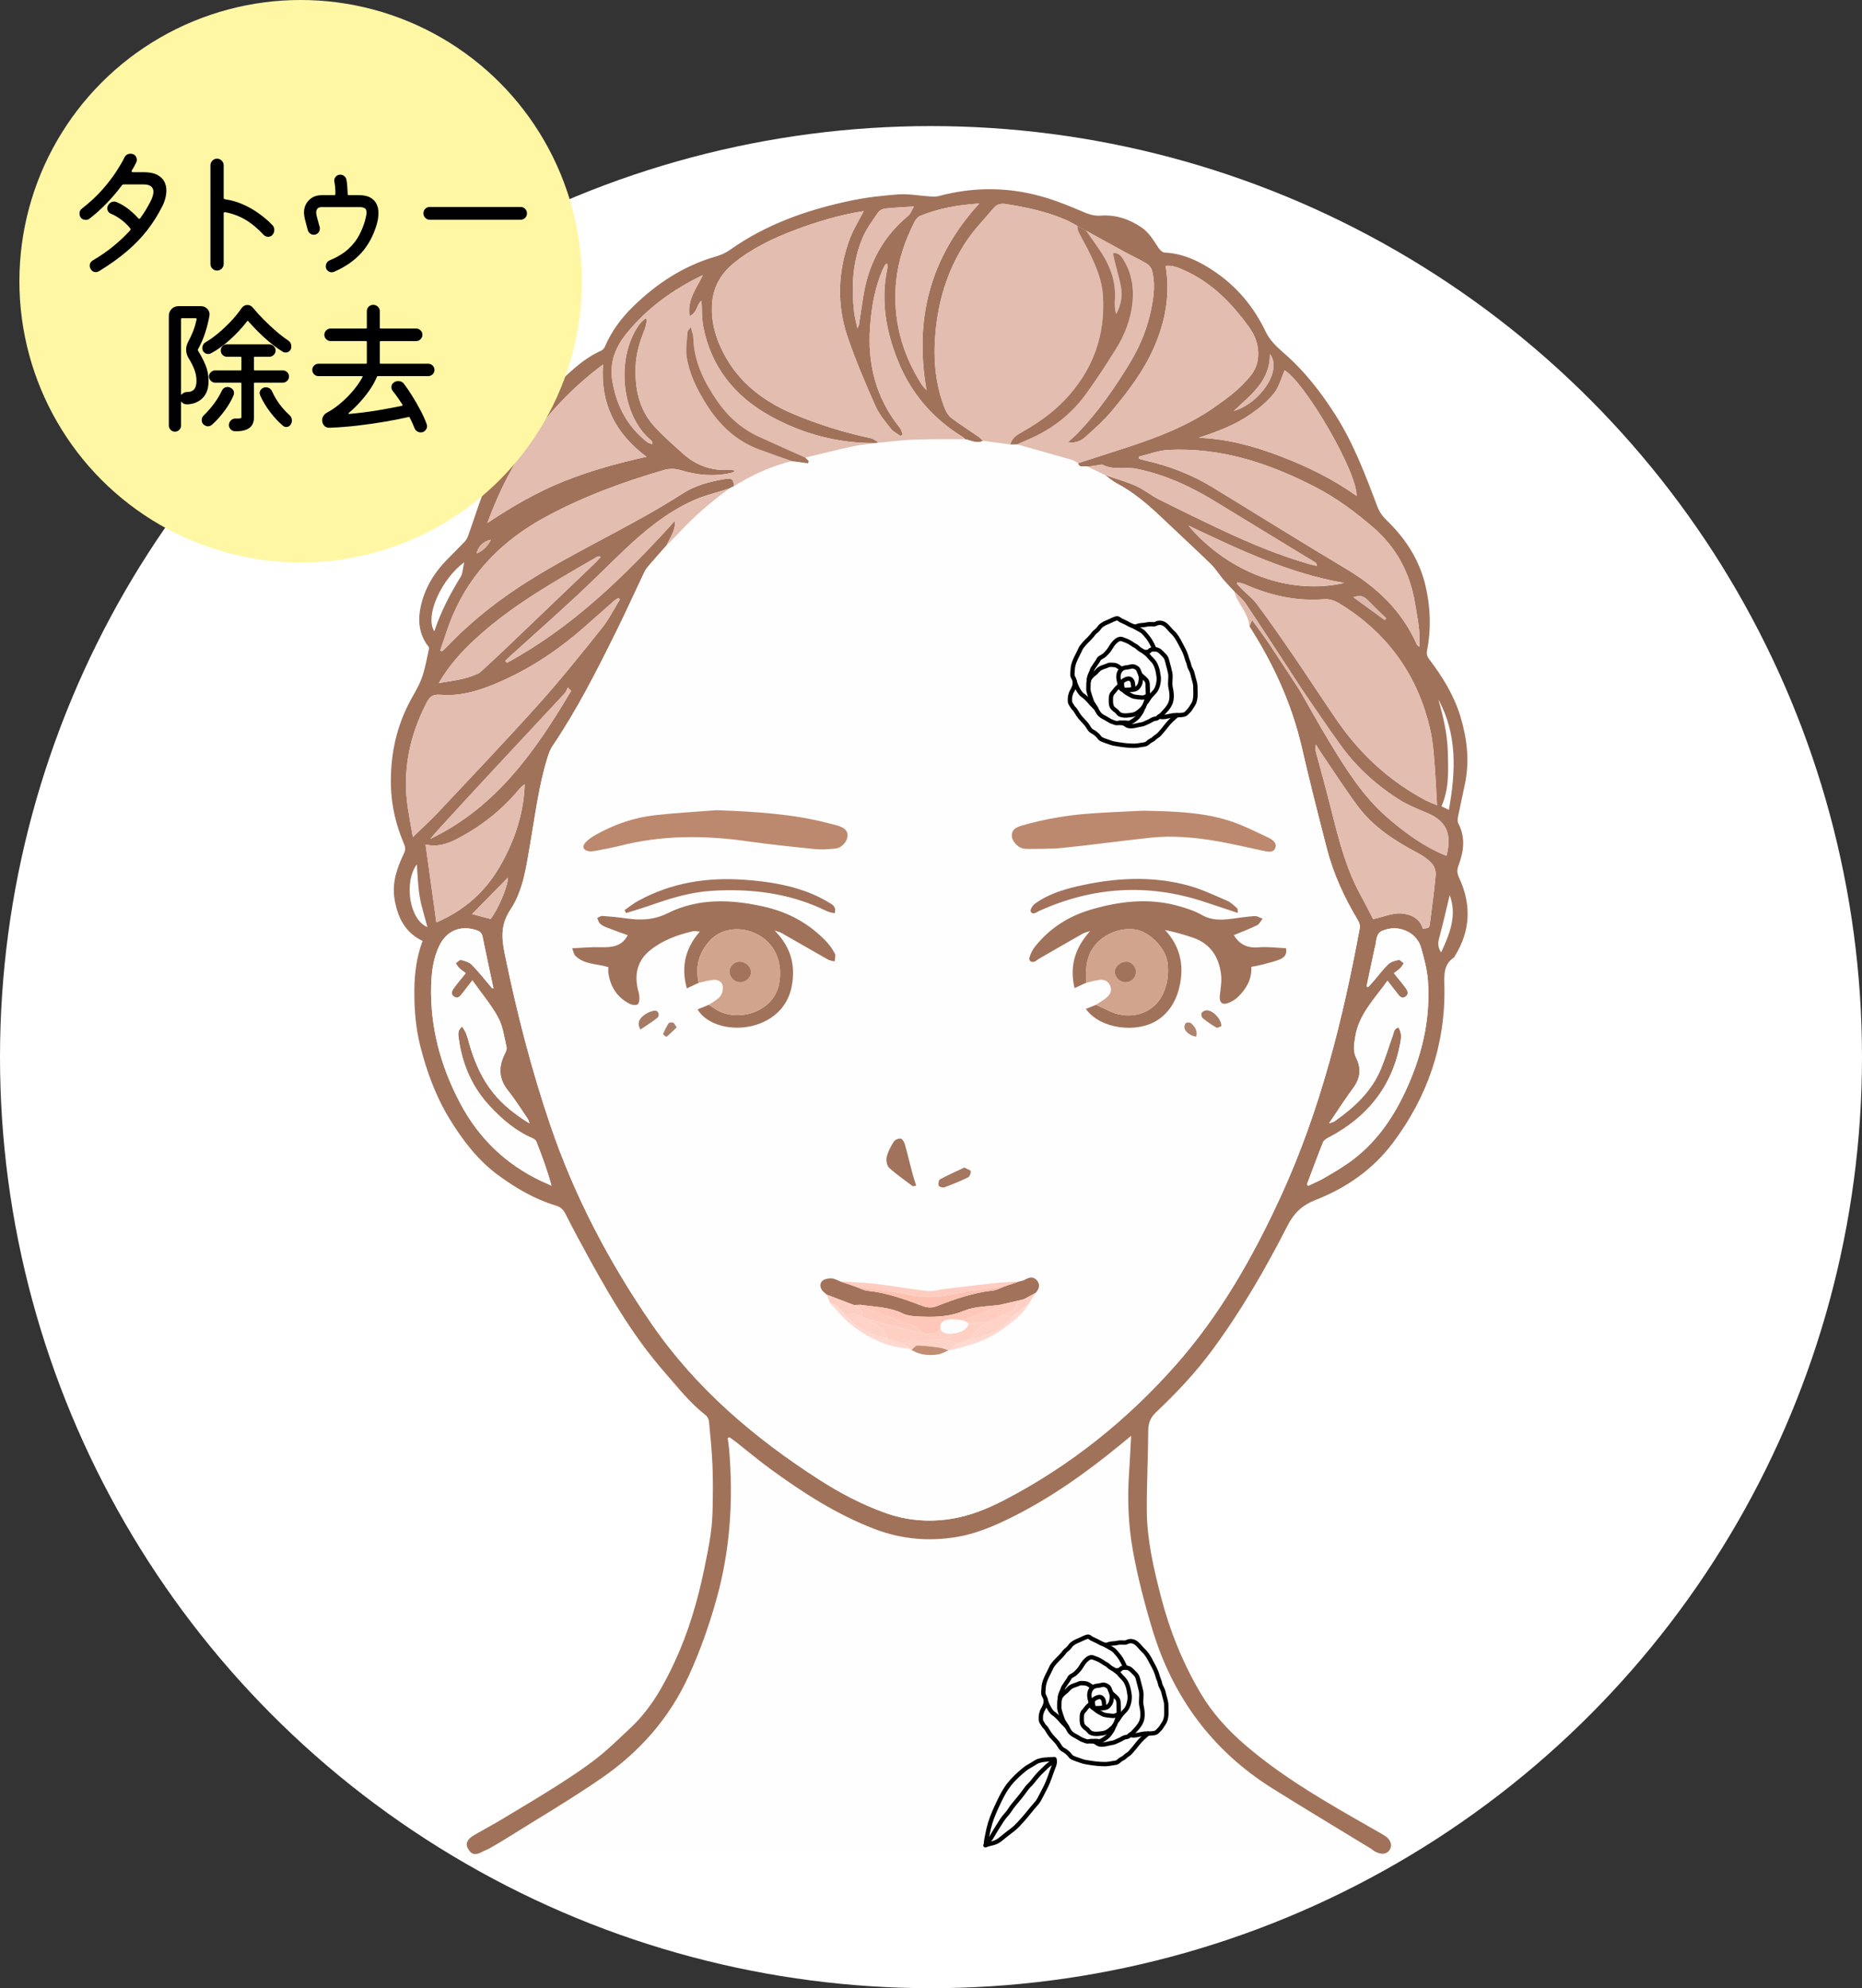 <?xml version="1.0" encoding="UTF-8"?><svg id="_レイヤー_2" xmlns="http://www.w3.org/2000/svg" width="192" height="205" viewBox="0 0 192 205"><rect x="0" y="0" width="192" height="205" fill="#333333" stroke="none"/><g id="_レイヤー_1-2"><g><g><circle cx="96" cy="109" r="96" fill="#fff"/><g><path d="m141.404,190.638c-.311.039-.621.113-.932.113-29.694.001-59.388-.004-89.082-.013-.342-0-.684-.06-1.026-.092.523-.306,1.056-.598,1.569-.92,3.378-2.119,6.827-4.135,10.107-6.396,3.918-2.701,6.997-6.183,8.996-10.574,1.166-2.559,2.092-5.187,2.847-7.892,1.417-5.078,1.742-10.236,1.295-15.464-.032-.372-.097-.741-.147-1.111.059-.032.118-.063.177-.095.226.159.46.308.676.478,1.182.929,2.332,1.902,3.546,2.787,3.371,2.456,6.857,4.713,10.788,6.208,2.748,1.046,5.56,1.286,8.438.807,1.839-.306,3.555-1.006,5.223-1.811,4.219-2.035,8.009-4.726,11.62-7.683.35-.286.697-.575,1.135-.936-.074,1.369-.126,2.581-.209,3.791-.184,2.667-.088,5.341.376,7.954.488,2.749,1.196,5.473,2,8.149,2.099,6.995,6.173,12.557,12.396,16.458,3.378,2.118,6.802,4.164,10.205,6.242Z" fill="#fefefe"/><path d="m141.404,190.638c-3.403-2.079-6.826-4.125-10.205-6.242-6.223-3.901-10.297-9.463-12.396-16.458-.803-2.677-1.512-5.401-2-8.149-.464-2.613-.56-5.287-.376-7.954.084-1.21.135-2.421.209-3.791-.438.361-.786.65-1.135.936-3.611,2.957-7.401,5.647-11.62,7.683-1.669.805-3.385,1.505-5.223,1.811-2.879.479-5.69.238-8.438-.807-3.931-1.496-7.417-3.752-10.788-6.208-1.214-.885-2.364-1.858-3.546-2.787-.217-.17-.451-.32-.676-.478-.059.032-.118.063-.177.095.05.37.115.739.147,1.111.447,5.228.122,10.386-1.295,15.464-.755,2.705-1.682,5.333-2.847,7.892-2,4.391-5.079,7.873-8.996,10.574-3.28,2.261-6.729,4.277-10.107,6.396-.513.322-1.046.614-1.569.92-.183.081-.373.15-.549.246-.812.442-1.195.37-1.577-.309-.275-.488-.053-.967.66-1.377.945-.544,1.908-1.058,2.843-1.618,1.92-1.151,3.845-2.294,5.733-3.497,1.399-.891,2.793-1.806,4.096-2.829,1.213-.953,2.316-2.049,3.446-3.106,2.035-1.903,3.374-4.277,4.535-6.771,1.427-3.064,2.373-6.28,3.056-9.579.243-1.175.486-2.352.659-3.538.132-.907.195-1.829.214-2.746.031-1.473.045-2.95-.016-4.422-.064-1.518-.214-3.033-.36-4.546-.022-.227-.171-.505-.35-.645-1.629-1.267-2.882-2.887-4.228-4.423-3.032-3.461-5.378-7.377-7.588-11.383-.905-1.64-1.796-3.289-2.642-4.96-.232-.458-.53-.704-.994-.844-2.174-.655-4.108-1.792-5.918-3.119-2.117-1.552-3.68-3.607-5.043-5.837-1.412-2.311-2.322-4.82-2.989-7.412-.493-1.916-.648-3.892-.628-5.886.017-1.738.24-3.42.851-5.027-1.861-.888-2.591-2.484-2.898-4.342-.28-1.694.28-3.233.991-4.722.17-.357.123-.626-.022-.965-.817-1.917-1.292-3.909-1.34-6.006-.067-2.894.467-5.651,1.747-8.252.456-.926,1.052-1.795,1.41-2.754.374-1.004.549-2.085.778-3.139.025-.118-.164-.284-.258-.426-.691-1.036-.878-2.191-.691-3.388.316-2.023,1.282-3.733,2.686-5.203.652-.683,1.334-1.338,1.982-2.024.151-.161.248-.388.326-.601.659-1.809,1.185-3.678,1.99-5.418,1.05-2.269,2.223-4.494,3.88-6.411.976-1.129,1.856-2.355,2.924-3.388,1.5-1.451,2.976-2.967,4.939-3.842.153-.068.292-.249.361-.411.677-1.592,1.71-2.961,2.922-4.142,2.433-2.372,5.229-4.202,8.545-5.149.51-.146,1.02-.386,1.452-.692,3.714-2.624,7.903-4.097,12.297-5.03,1.657-.352,3.358-.551,5.05-.671,1.052-.074,2.122.137,3.186.206.311.02.642.052.935-.027,3.744-1.008,7.473-.951,11.169.19,1.262.39,2.495.892,3.709,1.417.598.259,1.17.452,1.827.404,1.56-.112,2.959.345,4.242,1.222.793.542,1.24,1.349,1.752,2.116.139.208.404.459.622.47,1.983.097,3.666.937,5.256,2.031,2.29,1.576,3.977,3.635,5.176,6.152.381.799,1.077,1.502,1.764,2.092,2.195,1.883,3.933,4.125,5.469,6.551,1.866,2.949,3.072,6.192,4.298,9.432.185.489.529.961.909,1.325,1.966,1.883,3.393,4.096,4.023,6.744.524,2.205.601,4.457.167,6.698-.077.396.018.64.243.937,1.364,1.803,2.544,3.705,3.203,5.899.673,2.24.942,4.5.483,6.812-.23,1.156-.501,2.305-.731,3.461-.047.234-.076.531.026.726.764,1.458.555,2.917.011,4.357-.172.455-.138.799.059,1.222,1.29,2.762,1.199,5.463-.42,8.08-.03.049-.043.12-.086.149-1.118.754-1.023,1.832-1,3.024.114,5.976-1.742,11.36-5.317,16.113-2.036,2.708-4.776,4.627-7.91,5.854-1.418.555-2.269,1.337-2.961,2.695-2.268,4.446-4.769,8.768-7.741,12.795-1.72,2.331-3.697,4.436-5.802,6.419-.571.538-.805,1.112-.809,1.901-.015,2.744-.161,5.487-.147,8.23.015,3.016.698,5.938,1.445,8.846.904,3.516,2.251,6.854,4.087,9.975,1.204,2.047,2.799,3.801,4.608,5.358,4.051,3.486,8.68,6.085,13.29,8.716.351.2.705.395,1.049.606.67.41.883,1.007.551,1.514-.295.451-.884.504-1.535.131-.123-.07-.232-.165-.347-.248Zm-7.194-119.626c-1.91-2.92-3.807-5.849-5.741-8.752-.324-.486-.809-.864-1.22-1.292-.388-.422-.789-.832-1.159-1.269-.429-.507-.78-1.089-1.253-1.548-1.615-1.568-3.275-3.089-4.904-4.643-1.467-1.399-2.982-2.726-4.795-3.676-.434-.228-.809-.57-1.211-.86,1.077.373,2.184.679,3.223,1.139.813.359,1.516.961,2.314,1.362,2.221,1.115,4.455,2.204,6.704,3.26,2.828,1.328,5.715,2.514,8.719,3.396.301.088.61.148.915.221-.037-.239-.115-.319-.208-.375-3.407-2.077-6.82-4.143-10.22-6.229-2.556-1.569-5.236-2.817-8.201-3.412-1.149-.23-2.365.172-3.471-.411-.107-.057-.284.01-.427.031-.371.053-.742.112-1.113.168-.324-.156-.842.228-1.011-.362,1.676-.54,3.356-1.071,5.028-1.621,3.137-1.033,6.218-2.191,8.958-4.093,1.403-.974,2.776-1.981,3.846-3.341.541-.688.781-1.451.756-2.334-.028-.994-.36-1.824-.941-2.634-1.782-2.481-3.859-4.604-6.696-5.871-.596-.266-1.199-.53-1.901-.449.051.426.107.793.137,1.164.203,2.538-.331,4.941-1.345,7.253-1.068,2.436-2.666,4.53-4.353,6.55-.773.925-1.688,1.739-2.583,2.553-.494.449-1.071.828-1.937.647.405-.369.739-.638,1.032-.945,2.104-2.21,3.838-4.698,5.405-7.303,1.035-1.72,1.781-3.568,2.167-5.545.255-1.309.421-2.634.05-3.947-.073-.26-.317-.533-.556-.675-.693-.411-1.43-.748-2.139-1.133-1.368-.743-2.728-1.499-4.092-2.25l-.912-.503c-.43-.224-.846-.48-1.291-.666-1.958-.818-4.014-1.262-6.103-1.582-.499-.076-.906.038-1.236.436-.903,1.087-1.913,2.1-2.703,3.263-1.85,2.723-2.861,5.767-3.228,9.043-.32,2.858-.149,5.649.913,8.343.142.36.372.745.672.972.893.676,1.845,1.275,2.767,1.914.183.127.335.296.502.446-.65.34-1.236-.043-1.846-.161-.084-.078-.157-.172-.252-.231-3.052-1.877-5.293-4.456-6.648-7.774-1.258-3.08-1.827-6.254-1.135-9.572.033-.157.004-.327.004-.507-.098.033-.177.035-.197.071-.114.199-.229.4-.318.611-.781,1.859-1.111,3.808-1.255,5.814-.279,3.873.611,7.373,3.083,10.424.147.181.188.448.278.674-.071.053-.142.106-.214.159-.339-.246-.754-.432-1.002-.75-.584-.747-1.222-1.498-1.599-2.353-1.026-2.324-2.034-4.667-2.854-7.069-1.16-3.394-1.032-6.831.222-10.191.364-.976.938-1.873,1.427-2.83-2.442.382-4.816,1.087-7.139,1.967-2.254.854-4.425,1.892-6.296,3.427-1.189.975-1.991,2.263-2.169,3.827-.188,1.642.135,3.209.812,4.726,1.517,3.395,4.18,5.554,7.509,6.958,2.586,1.091,5.263,1.926,8.015,2.511.296.063.554.301.83.458-.106.015-.213.03-.319.044-3.905.036-7.568-.941-10.955-2.834-3.61-2.018-6.018-5.016-6.829-9.144-.168-.856-.127-1.753-.187-2.701-.538.424-.423,1.259-1.23,1.583-.279-1.707.75-2.902,1.368-4.224-2.999,1.44-5.606,3.304-7.721,5.837-1.286,1.54-1.963,3.156-1.582,5.24.46,2.514,1.562,4.57,3.568,6.141.144.113.348.151.524.223.009-.238-.044-.342-.128-.409-2.973-2.41-3.741-8.287-1.271-11.867.18-.261.441-.465.665-.695.062.037.125.074.187.111-.08.354-.112.729-.249,1.059-.502,1.212-.871,2.459-.922,3.771-.086,2.225.318,4.348,1.827,6.071.909,1.038,1.974,1.944,2.998,2.876,1.394,1.267,3.037,1.864,4.932,1.72.142-.011.289.04.465.067-.064.103-.073.139-.093.147-.105.041-.211.085-.321.11-1.738.392-3.451.231-5.137-.279-.602-.182-1.17-.197-1.778-.019-4.202,1.228-8.295,2.73-12.155,4.817-4.334,2.344-7.678,5.632-9.62,10.218-.492,1.162-.85,2.381-1.27,3.573.063.028.126.057.189.085.163-.155.333-.303.488-.466,2.529-2.653,5.381-4.893,8.488-6.838,5.149-3.224,10.729-5.682,15.839-8.977,1.291-.833,2.797-1.239,4.323-1.489.759-.124.933.017.956.744l-.472.231c-1.286.422-2.626.725-3.845,1.289-2.678,1.239-4.936,3.105-7.061,5.127-1.634,1.555-3.221,3.161-4.876,4.694-2.227,2.064-4.499,4.079-6.751,6.116-.197.178-.386.364-.579.547.062.066.123.132.185.197,6.713-3.647,12.108-8.885,17.326-14.649.05,1.107-.548,1.776-.864,2.537-.593.672-1.191,1.34-1.776,2.02-.186.216-.377.445-.499.699-.958,2.005-1.868,4.034-2.853,6.026-2.025,4.096-4.082,8.175-6.651,11.97-.252.372-.4.828-.534,1.264-.879,2.855-1.232,5.816-1.746,8.746-.414,2.364-.704,4.825-2.049,6.846-1.033,1.553-.912,2.97-.57,4.628,1.225,5.946,2.719,11.807,4.675,17.563,2.504,7.369,6.083,14.176,10.482,20.553,4.57,6.625,10.583,11.747,17.319,16.062,2.123,1.36,4.347,2.524,6.726,3.379,2.167.779,4.385.979,6.66.645,2.06-.302,3.956-1.086,5.775-2.038,6.688-3.499,12.489-8.154,17.484-13.785,4.646-5.238,8.07-11.29,10.96-17.612,4.011-8.772,6.321-18.077,8.073-27.528.045-.242-.065-.559-.199-.782-1.392-2.317-2.518-4.753-3.195-7.372-.896-3.467-1.778-6.94-2.582-10.43-1.037-4.505-2.932-8.624-5.41-12.498.062-.145.124-.29.28-.654.651.902,1.223,1.646,1.744,2.425,1.075,1.606,2.122,3.23,3.181,4.847.992,1.728,1.951,3.476,2.984,5.179,1.74,2.868,3.504,5.729,6.086,7.953,1.831,1.578,3.771,2.995,6.043,3.907.623-2.25-.087-3.49-1.618-4.249-.439-.217-.906-.378-1.351-.584-.576-.267-1.171-.506-1.708-.839-2.38-1.48-4.457-3.317-6.115-5.577-1.435-1.956-2.77-3.984-4.149-5.981Zm-6.601-10.977l-.07.138c.148.167.288.342.446.499.549.547,1.186,1.028,1.643,1.643,1.291,1.739,2.527,3.519,3.751,5.306,1.518,2.217,2.979,4.473,4.503,6.686,2.366,3.437,5.359,6.195,9.048,8.173.341.183.711.313,1.247.545-.099-1.677-.162-3.169-.284-4.657-.082-1.005-.168-2.021-.386-3.002-1.268-5.705-4.4-10.089-9.396-13.144-.521-.319-1.027-.478-1.629-.432-2.832.215-5.511-.389-8.089-1.53-.246-.109-.521-.151-.783-.224Zm-63.681,1.765c-.053-.045-.106-.09-.159-.135-.134.08-.283.142-.398.243-1.043.914-2.076,1.838-3.118,2.753-2.867,2.518-6.019,4.586-9.573,6.003-1.677.668-3.437,1.133-5.233.974-.832-.073-1.133.196-1.446.798-1.793,3.457-2.543,7.096-1.931,10.974.146.926.321,1.849.504,2.897.958-.933,1.834-1.723,2.638-2.581,3.478-3.709,6.987-7.391,10.381-11.176,2.254-2.513,4.365-5.158,6.475-7.796.722-.903,1.246-1.965,1.861-2.954Zm53.503-14.718c.009.072.018.145.026.218.208.06.414.131.625.178,2.474.554,4.81,1.459,6.976,2.78,4.586,2.799,9.141,5.65,13.756,8.401,3.194,1.903,5.753,4.342,7.277,7.781.036.081.134.133.26.253.132-1.615-.213-3.08-.459-4.559-.518-3.116-1.94-5.729-4.335-7.786-1.822-1.566-3.741-2.993-5.889-4.107-4.767-2.473-9.744-4.119-15.189-3.849-1.025.051-2.032.452-3.047.691Zm-66.675,54.827c.042-.005.083-.01.124-.014-.377-1.773-.766-3.543-1.122-5.32-.082-.41-.312-.568-.671-.681-1.649-.517-3.063.089-3.81,1.666-.606,1.28-.776,2.66-.816,4.048-.122,4.318.984,8.346,2.99,12.141,1.898,3.59,4.675,6.28,8.353,8.024.351.166.708.319,1.062.478-.437-1.602-.983-3.077-1.557-4.541-.062-.159-.272-.296-.445-.371-1.684-.724-3.042-1.897-4.277-3.2-1.865-1.967-2.919-4.349-3.28-7.03-.053-.397-.177-.857.348-1.266.163.287.329.508.421.757.15.405.25.829.374,1.244.528,1.757,1.257,3.418,2.419,4.856,1.034,1.278,2.32,2.261,3.712,3.123-.036-.227-.118-.405-.228-.564-.655-.952-1.27-1.937-1.988-2.838-.924-1.159-.983-2.346-.372-3.639.121-.255.294-.569.239-.809-.234-1.038-.374-2.15-.868-3.063-.708-1.309-1.694-2.467-2.656-3.823-.414.533-.741.955-1.068,1.377-.202.261-.43.534-.789.319-.411-.247-.264-.611-.053-.9.372-.509.783-.988,1.231-1.546-.199-.151-.457-.317-.678-.523-.146-.137-.239-.331-.356-.5.182-.122.398-.376.54-.34.398.101.856.234,1.127.513.742.763,1.399,1.608,2.091,2.42Zm84.007,20.222c.047.043.094.086.141.129.544-.262,1.107-.49,1.627-.793.898-.523,1.802-1.045,2.645-1.651,2.554-1.836,4.335-4.321,5.663-7.123,1.734-3.657,2.694-7.508,2.401-11.583-.082-1.137-.391-2.268-.7-3.373-.195-.7-.656-1.29-1.33-1.65-.873-.466-1.8-.486-2.681-.114-.633.268-.592.983-.716,1.56-.018.085-.051.166-.069.251-.278,1.304-.555,2.608-.832,3.913.049.031.098.061.147.092.185-.2.377-.395.555-.602.509-.592.974-1.228,1.534-1.766.263-.252.693-.37,1.069-.445.152-.03.359.218.541.34-.12.169-.218.36-.365.501-.213.205-.461.373-.66.53.449.558.841,1.017,1.198,1.502.212.287.382.651-.005.914-.395.269-.627-.058-.844-.342-.308-.403-.622-.802-1.011-1.302-1.372,1.913-2.972,3.486-3.335,5.827-.118.759-.244,1.436.12,2.162.54,1.076.407,2.093-.325,3.083-.852,1.152-1.623,2.363-2.483,3.628.239-.088.438-.119.587-.224,2.039-1.435,3.832-3.099,4.794-5.467.445-1.095.787-2.231,1.185-3.345.119-.332.131-.757.605-.84.286.56.317.863.141,1.759-.869,4.428-3.441,7.544-7.393,9.602-.214.112-.472.281-.553.485-.574,1.437-1.107,2.89-1.653,4.339ZM50.258,53.922c2.587-1.716,5.117-3.188,7.852-4.283,2.731-1.093,5.55-1.883,8.552-2.543-3.244-2.406-4.766-5.514-4.483-9.509-5.622,4.2-9.479,9.624-11.921,16.335Zm96.462,41.841c.638-.083.665-.079.73-.578.215-1.657.441-3.315.586-4.979.034-.385-.133-.889-.39-1.173-.395-.436-.914-.796-1.441-1.073-2.374-1.249-4.608-2.689-6.225-4.87-1.322-1.782-2.519-3.657-3.769-5.492-.183-.269-.349-.548-.522-.823-.09.35-.036.625.037.895.314,1.171.633,2.34.95,3.509,1.025,3.782,1.72,7.67,3.645,11.16.469.851.9,1.722,1.271,2.434,1.067-.24,1.992-.652,2.884-.592.94.063,1.925.471,2.243,1.581Zm-23.118-50.623c2.949.101,5.732.869,8.453,1.912,2.759,1.058,5.4,2.344,7.831,4.078.063-2.437-5.207-11.536-7.415-12.945-.354.793-.574,1.711-1.109,2.376-.674.838-1.546,1.557-2.439,2.171-1.605,1.102-3.422,1.784-5.321,2.409Zm-78.605,49.967c2.966-1.268,5.104-3.25,6.583-5.84,1.47-2.574,2.43-5.362,2.521-8.396-.259.168-.452.367-.63.58-1.766,2.11-3.889,3.771-6.325,5.04-1.025.534-2.083.878-3.264.583.376,2.707.74,5.336,1.114,8.034ZM100.971,20.988c-2.182.14-4.191.492-6.104,1.281-.235.097-.444.37-.567.611-.979,1.923-1.677,3.967-1.891,6.099-.385,3.835.55,7.403,2.628,10.659.136.213.33.389.497.583-1.264-7.285.338-13.654,5.437-19.233Zm-55.722,49.441c1.37-.229,2.743-.374,4.01-.963.128-.06.252-.142.355-.238.887-.822,1.777-1.641,2.652-2.476,3.014-2.876,6.022-5.756,9.03-8.638.227-.217.433-.457.648-.686-.219-.069-.328-.04-.422.015-4.406,2.552-8.855,5.039-12.617,8.543-1.399,1.303-2.661,2.719-3.657,4.444Zm13.645.8c-.114-.115-.228-.23-.342-.344-.106.203-.173.441-.323.603-2.695,2.904-5.405,5.794-8.102,8.696-1.671,1.798-3.326,3.61-4.985,5.419-.265.289-.512.594-.767.891,6.8-3.261,10.854-9.081,14.519-15.265Zm29.525-37.371c.094-.233.137-.3.148-.371.165-1.051.311-2.105.489-3.154.554-3.253,2.034-5.979,4.603-8.093.214-.176.31-.495.578-.946-1.142.075-2.06.11-2.97.211-.255.028-.576.191-.715.395-.567.831-1.19,1.652-1.582,2.567-1.06,2.474-1.197,5.088-.893,7.733.058.506.204,1.002.341,1.657Zm34.13,20.336c4.156,4.909,10.499,7.189,16.059,5.911-5.762-.989-10.902-3.474-16.059-5.911Zm-74.685,3.78c-2.32,1.721-4.099,5.514-3.081,7.119.667-2,1.614-3.835,2.712-5.605.229-.369.224-.884.369-1.514Zm100.453,14.149c.505,1.781.93,3.571.975,5.424.046,1.869.157,3.754-.655,5.594.25.118.458.216.763.36.719-3.99.872-7.794-1.083-11.379Zm-99.638,22.126c.603.16,1.26.335,1.902.506.831-1.056,1.803-3.42,1.797-4.271-1.207,1.229-2.449,2.493-3.699,3.765Zm-5.698-5.13c-1.366,1.872-.753,5.731,1.093,6.472-.28-1.076-.625-2.108-.802-3.168-.182-1.092-.202-2.211-.291-3.304Zm84.242-46.742c2.813-.85,5.02-4.265,3.72-5.872.028,2.825-2.015,4.229-3.72,5.872Zm22.264,49.918c-.356,1.471-.69,2.957-1.087,4.426-.138.508-.15.946.199,1.482.922-1.961,1.657-3.855.888-5.908Zm-9.923-30.711c1.131.823,2.182,1.587,3.233,2.351.047-.056.094-.113.141-.169-.647-.638-1.302-1.268-1.937-1.917-.41-.419-.863-.48-1.437-.264Zm-88.95-5.938c-.793.191-1.292.67-1.484,1.425.601-.208,1.196-.779,1.484-1.425Z" fill="#a1725a"/><path d="m99.523,45.289c.61.117,1.197.501,1.846.161.941.126,1.883.252,2.824.377.226-.004.452-.007.678-.011,1.897.534,3.796,1.063,5.69,1.61.211.061.394.219.59.332.169.59.687.206,1.011.362.588.284,1.176.567,1.765.851.402.29.776.632,1.211.86,1.813.951,3.328,2.277,4.795,3.676,1.629,1.554,3.289,3.075,4.904,4.643.473.459.824,1.041,1.253,1.548.37.437.772.847,1.159,1.269.131.314.236.641.399.938.472.86,1.111,1.643,1.185,2.679,2.478,3.874,4.372,7.993,5.41,12.498.803,3.49,1.685,6.963,2.582,10.43.677,2.619,1.803,5.055,3.195,7.372.134.224.244.54.199.782-1.752,9.451-4.063,18.756-8.073,27.528-2.891,6.322-6.314,12.374-10.96,17.612-4.995,5.631-10.796,10.286-17.484,13.785-1.819.952-3.715,1.736-5.775,2.038-2.275.334-4.493.133-6.66-.645-2.379-.855-4.603-2.019-6.726-3.379-6.736-4.315-12.749-9.438-17.319-16.062-4.399-6.377-7.978-13.183-10.482-20.553-1.956-5.756-3.45-11.617-4.675-17.563-.342-1.658-.463-3.075.57-4.628,1.345-2.021,1.634-4.482,2.049-6.846.513-2.93.867-5.891,1.746-8.746.134-.436.282-.892.534-1.264,2.569-3.796,4.626-7.875,6.651-11.97.985-1.992,1.895-4.021,2.853-6.026.122-.255.312-.483.499-.699.585-.679,1.183-1.347,1.776-2.02.402-.408.817-.806,1.205-1.227,1.592-1.727,3.356-3.258,5.259-4.631l.472-.231c1.856-1.164,3.826-2.066,5.958-2.597.559.075,1.117.15,1.676.225.029-.072.057-.145.086-.217-.121-.123-.243-.246-.365-.37,1.666-.395,3.326-.812,4.999-1.176.746-.162,1.516-.216,2.275-.319.106-.015.213-.03.319-.044,1.233-.11,2.463-.274,3.698-.316,1.731-.059,3.466-.028,5.199-.036Zm-1.726,93.946c.048-.001.095-.006.142-.014.297-.07.596-.137.892-.212,1.651-.419,3.241-.982,4.623-2.016,1.006-.753,2.035-1.487,2.666-2.623.221-.352.442-.705.662-1.058.367-.407.523-.854.125-1.311-.381-.439-.815-.285-1.25-.041-.168.094-.377.114-.568.168-.805.051-1.612.075-2.413.16-1.776.189-3.549.406-5.322.617-.571.068-1.154.266-1.709.204-1.803-.201-3.592-.529-5.394-.741-1.2-.141-2.414-.168-3.622-.246-.288-.111-.571-.294-.864-.311-.306-.018-.686.038-.918.215-.322.245-.322.66-.08,1.003.127.18.324.312.49.465.115.291.23.582.344.873.732.757,1.392,1.605,2.212,2.252,1.738,1.37,3.696,2.3,5.956,2.442.071.043.143.085.215.128.854.517,1.79.608,2.745.458.368-.058.712-.27,1.067-.412Zm14.182-37.896c.471-.108.937-.257,1.415-.311.495-.057.902.15,1.097.648.186.475-.024.863-.356,1.153-.339.296-.746.515-1.124.767-.343.141-.686.281-1.041.427,1.461,2.08,5.25,2.533,7.363,1.169,1.336-.862,2.041-2.192,2.342-3.719.41-2.082-.027-3.956-1.541-5.587,1.016.21,1.982.476,2.925.807,1.781.626,2.639,2.008,2.851,3.792.087.728-.067,1.487-.131,2.23-.053.616.233.919.809.72.396-.137.792-.378,1.089-.671.845-.833,1.423-1.816,1.351-3.085.353-.067.665-.108.966-.187.64-.168,1.293-.31,1.907-.549.463-.18.858-.504.699-1.182-.946-.038-1.905-.169-2.846-.09-1.166.098-1.969-.319-2.522-1.256.8-.334,1.61-.637,2.383-1.017.244-.12.387-.446.576-.678-.274-.096-.553-.286-.82-.27-.776.048-1.548.178-2.322.276-1.068.135-2.095.196-3.11-.385-.742-.424-1.589-.696-2.42-.929-3.055-.86-6.088-.497-9.062.38-2.261.667-4.208,1.904-5.702,3.767-.264.329-.479.732-.595,1.135-.112.389.205.597.572.427.129-.06.233-.172.357-.244,1.525-.88,3.05-1.76,4.58-2.63.172-.098.379-.132.737-.251-1.605,1.781-2.12,3.659-1.608,5.884.45-.207.815-.376,1.181-.545Zm-38.894,2.263c-.382.159-.763.318-1.154.48,1.275,2.148,5.485,2.635,8.017.527,1.159-.965,1.685-2.26,1.806-3.719.155-1.867-.435-3.491-1.882-4.941.333.114.532.149.698.243,1.604.913,3.199,1.842,4.806,2.749.202.114.459.129.691.191.015-.267.131-.586.025-.79-.236-.455-.539-.894-.892-1.266-1.739-1.829-3.855-2.999-6.317-3.565-3.431-.789-6.842-.946-10.078.666-1.42.707-2.806.727-4.283.514-.799-.115-1.605-.192-2.411-.249-.169-.012-.35.136-.526.21.088.194.134.431.276.57.18.176.426.303.665.397.742.289,1.493.552,2.2.81-.573,1.128-1.601,1.276-2.761,1.236-.947-.033-1.897.065-2.967.11.13.323.163.61.323.77.922.925,2.228.816,3.408,1.175,0,.216-.025.418.004.613.213,1.434.918,2.54,2.238,3.188.225.11.628.156.783.029.164-.134.185-.513.171-.78-.018-.341-.144-.675-.208-1.016-.282-1.517.113-2.81,1.337-3.785,1.292-1.03,2.807-1.584,4.397-1.949.178-.041.378.015.71.034-1.521,1.749-1.947,3.647-1.342,5.861.453-.214.839-.395,1.224-.577.5-.106.995-.254,1.5-.306.466-.048.914.173.985.645.052.345-.062.812-.281,1.076-.297.358-.767.573-1.162.85Zm.84-20.065c-2.13.167-4.266.277-6.387.517-2.173.245-4.22.961-6.129,2.034-.373.21-.743.464-1.032.774-.399.428-.239.814.344.907.221.035.462.005.685-.039.849-.164,1.704-.313,2.541-.526,4.298-1.093,8.627-1.092,12.991-.477,2.372.334,4.757.585,7.141.826.683.069,1.387.009,2.075-.06.627-.063,1.197-.7,1.238-1.271.038-.542-.253-.86-1.019-1.094-.276-.084-.559-.145-.838-.218-3.803-1.006-7.692-1.22-11.609-1.372Zm43.933.053c-1.817.095-3.637.158-5.451.291-2.395.176-4.757.577-7.066,1.252-.514.15-1.003.357-1.008,1.019-.004.519.535,1.17,1.096,1.318.166.044.344.067.515.064,1.212-.026,2.432.015,3.634-.109,2.986-.308,5.961-.714,8.944-1.041,2.373-.26,4.735-.044,7.074.366,1.533.269,3.049.635,4.574.953.48.1,1.103.292,1.321-.253.24-.6-.38-.934-.823-1.141-1.329-.623-2.654-1.296-4.05-1.726-2.845-.876-5.804-.931-8.76-.992Zm-53.461,10.256c.057.098.113.197.17.295.9-.286,1.809-.549,2.699-.864,1.996-.707,4.029-1.301,6.143-1.43,4.094-.249,8.078.245,11.816,2.084.256.126.558.16.841.237.191-.595-.139-.841-.449-1.028-.567-.341-1.155-.66-1.763-.92-2.261-.967-4.66-1.334-7.088-1.51-3.854-.28-7.552.301-10.978,2.184-.49.269-.928.632-1.391.951Zm63.235.283c-.026-.233.008-.416-.063-.478-.321-.279-.638-.604-1.018-.767-1.296-.558-2.584-1.175-3.937-1.552-3.851-1.071-7.729-.824-11.578.065-1.52.351-3.012.846-4.303,1.767-.24.171-.541.644-.462.801.22.438.595.09.883-.04,5.533-2.496,11.184-2.858,16.964-.96,1.139.374,2.275.754,3.513,1.165Zm-33.157,28.108c-.133-.419-.275-.805-.379-1.202-.271-1.029-.51-2.067-.801-3.09-.062-.22-.276-.54-.441-.553-.231-.019-.581.144-.704.34-.302.482-.588,1.008-.716,1.554-.081.344.008.897.244,1.114.754.697,1.611,1.283,2.435,1.902.044.033.156-.025.362-.065Zm4.962-1.855c-.822.389-1.681.766-2.503,1.21-.138.074-.199.457-.144.655.031.11.413.236.572.177.834-.305,1.658-.642,2.457-1.028.169-.082.297-.42.285-.631-.006-.114-.348-.21-.667-.384Zm26.505-14.584c.002-.781-.96-1.698-1.575-1.627-.172.02-.407.149-.467.289-.059.138.008.431.125.524.444.357.916.687,1.412.966.116.066.367-.107.505-.153Zm-59.902.351c.604-.412,1.206-.766,1.736-1.207.305-.254.1-.794-.278-.742-.417.058-.864.269-1.186.544-.344.294-.678.711-.272,1.404Zm57.304.737c.161-.572-.115-1-.492-1.358-.111-.105-.409-.138-.54-.063-.121.07-.205.339-.18.502.067.437.639.852,1.212.919Zm-53.568-.96c-.174-.24-.243-.43-.368-.48-.131-.052-.401-.028-.461.063-.231.346-.415.726-.575,1.11-.017.042.333.306.359.284.356-.299.686-.631,1.045-.977Z" fill="#fefefe"/><path d="m104.194,45.828c-.941-.126-1.883-.252-2.824-.377-.166-.15-.319-.32-.502-.446-.922-.639-1.873-1.238-2.767-1.914-.3-.227-.53-.612-.672-.972-1.063-2.695-1.233-5.485-.913-8.343.366-3.276,1.378-6.321,3.228-9.043.79-1.163,1.8-2.176,2.703-3.263.33-.397.737-.512,1.236-.436,2.089.321,4.146.764,6.103,1.582.445.186.862.442,1.291.666.045.215.046.452.142.642.4.799.857,1.57,1.24,2.376.634,1.334,1.181,2.712,1.272,4.202.254,4.139-1.066,7.714-3.925,10.728-1.266,1.335-2.747,2.372-4.335,3.278-.544.311-1.126.615-1.277,1.321Z" fill="#e2bdb0"/><path d="m99.523,45.289c-1.733.007-3.468-.024-5.199.036-1.235.042-2.466.206-3.698.316-.276-.157-.534-.396-.83-.458-2.752-.586-5.429-1.421-8.015-2.511-3.329-1.404-5.992-3.562-7.509-6.958-.677-1.517-1-3.083-.812-4.726.179-1.565.981-2.852,2.169-3.827,1.872-1.536,4.043-2.574,6.296-3.427,2.323-.88,4.697-1.585,7.139-1.967-.489.956-1.062,1.854-1.427,2.83-1.255,3.36-1.382,6.797-.222,10.191.821,2.402,1.828,4.745,2.854,7.069.377.855,1.015,1.605,1.599,2.353.248.317.663.504,1.002.75.071-.053.142-.106.214-.159-.09-.227-.132-.493-.278-.674-2.472-3.05-3.362-6.55-3.083-10.424.144-2.006.474-3.954,1.255-5.814.089-.211.203-.412.318-.611.021-.036.1-.038.197-.071,0,.179.029.349-.004.507-.693,3.318-.123,6.492,1.135,9.572,1.355,3.318,3.595,5.897,6.648,7.774.095.059.169.153.252.231Z" fill="#e2bdb0"/><path d="m90.307,45.686c-.759.103-1.529.157-2.275.319-1.673.363-3.333.78-4.999,1.176-1.606-.721-3.22-1.427-4.817-2.166-1.775-.822-3.184-2.094-4.281-3.696-1.337-1.953-2.38-4.028-2.445-6.472-.008-.32-.141-.637-.255-1.122-.195.279-.33.384-.338.497-.054.857-.221,1.736-.092,2.568.272,1.762,1.066,3.351,2.005,4.855,1.335,2.14,3.081,3.815,5.489,4.706,1.107.409,2.224.794,3.336,1.19-2.132.531-4.102,1.433-5.958,2.597-.022-.728-.197-.869-.956-.744-1.526.249-3.032.656-4.323,1.489-5.11,3.295-10.69,5.753-15.839,8.977-3.107,1.945-5.959,4.186-8.488,6.838-.155.163-.325.311-.488.466-.063-.028-.126-.057-.189-.085.42-1.193.778-2.411,1.27-3.573,1.942-4.586,5.285-7.875,9.62-10.218,3.86-2.087,7.953-3.589,12.155-4.817.608-.177,1.176-.163,1.778.019,1.686.51,3.399.672,5.137.279.11-.025.216-.069.321-.11.02-.008.029-.043.093-.147-.177-.027-.323-.078-.465-.067-1.896.144-3.539-.453-4.932-1.72-1.025-.932-2.089-1.838-2.998-2.876-1.509-1.722-1.913-3.845-1.827-6.071.051-1.312.421-2.559.922-3.771.137-.331.169-.705.249-1.059-.062-.037-.125-.074-.187-.111-.224.23-.485.434-.665.695-2.47,3.58-1.702,9.456,1.271,11.867.083.068.137.172.128.409-.176-.073-.38-.11-.524-.223-2.006-1.571-3.108-3.627-3.568-6.141-.381-2.084.296-3.701,1.582-5.24,2.115-2.533,4.722-4.396,7.721-5.837-.617,1.322-1.647,2.517-1.368,4.224.806-.324.692-1.16,1.23-1.583.06.948.019,1.845.187,2.701.811,4.128,3.22,7.125,6.829,9.144,3.387,1.894,7.049,2.87,10.955,2.834Z" fill="#e2bdb0"/><path d="m111.152,47.758c-.196-.113-.379-.271-.59-.332-1.894-.546-3.793-1.075-5.69-1.61.369-.165.734-.336,1.106-.492,2.396-1.012,4.412-2.537,5.947-4.629,1.126-1.535,2.158-3.143,3.168-4.758.897-1.434,1.492-3.006,1.675-4.697.172-1.586-.081-3.111-.943-4.485-.204-.325-.431-.695-1.055-.671.065.33.111.621.181.905.212.867.483,1.723.637,2.599.171.966-.005,1.906-.503,2.793-.133-.476-.161-.949-.127-1.418.128-1.776-.401-3.369-1.344-4.838-.513-.799-1.082-1.563-1.626-2.343,1.364.751,2.724,1.507,4.092,2.25.709.385,1.446.722,2.139,1.133.239.142.483.415.556.675.371,1.313.205,2.638-.05,3.947-.386,1.976-1.132,3.825-2.167,5.545-1.567,2.605-3.301,5.093-5.405,7.303-.293.308-.627.576-1.032.945.866.181,1.443-.199,1.937-.647.896-.814,1.81-1.627,2.583-2.553,1.687-2.019,3.285-4.113,4.353-6.55,1.013-2.312,1.548-4.715,1.345-7.253-.03-.37-.086-.738-.137-1.164.702-.082,1.304.183,1.901.449,2.837,1.266,4.914,3.389,6.696,5.871.581.809.913,1.64.941,2.634.025.883-.215,1.646-.756,2.334-1.069,1.36-2.443,2.366-3.846,3.341-2.74,1.903-5.821,3.061-8.958,4.093-1.673.551-3.352,1.082-5.028,1.621Z" fill="#e2bdb0"/><path d="m127.609,60.035c.262.073.537.115.783.224,2.578,1.142,5.257,1.746,8.089,1.53.603-.046,1.109.114,1.629.432,4.996,3.055,8.128,7.44,9.396,13.144.218.981.304,1.997.386,3.002.121,1.488.185,2.98.284,4.657-.536-.232-.906-.362-1.247-.545-3.689-1.978-6.681-4.736-9.048-8.173-1.524-2.213-2.986-4.468-4.503-6.686-1.223-1.788-2.46-3.567-3.751-5.306-.457-.615-1.093-1.095-1.643-1.643-.158-.157-.298-.332-.446-.499l.07-.138Z" fill="#e2bdb0"/><path d="m63.928,61.8c-.615.989-1.139,2.051-1.861,2.954-2.11,2.638-4.221,5.283-6.475,7.796-3.394,3.784-6.903,7.467-10.381,11.176-.804.858-1.68,1.648-2.638,2.581-.183-1.048-.358-1.97-.504-2.897-.612-3.878.138-7.517,1.931-10.974.313-.603.614-.872,1.446-.798,1.796.158,3.557-.306,5.233-.974,3.554-1.417,6.707-3.485,9.573-6.003,1.042-.915,2.076-1.839,3.118-2.753.115-.101.265-.163.398-.243.053.045.106.09.159.135Z" fill="#e2bdb0"/><path d="m117.43,47.082c1.015-.239,2.022-.64,3.047-.691,5.445-.27,10.422,1.376,15.189,3.849,2.148,1.114,4.067,2.542,5.889,4.107,2.395,2.058,3.817,4.67,4.335,7.786.246,1.479.591,2.944.459,4.559-.126-.12-.224-.172-.26-.253-1.523-3.439-4.082-5.878-7.277-7.781-4.615-2.75-9.17-5.601-13.756-8.401-2.166-1.322-4.502-2.226-6.976-2.78-.211-.047-.417-.118-.625-.178-.009-.072-.018-.145-.026-.218Z" fill="#e2bdb0"/><path d="m50.755,101.909c-.691-.812-1.349-1.657-2.091-2.42-.271-.279-.73-.412-1.127-.513-.142-.036-.358.218-.54.34.117.169.21.363.356.5.221.206.479.373.678.523-.448.558-.86,1.037-1.231,1.546-.212.29-.358.653.053.9.358.215.587-.058.789-.319.327-.422.655-.844,1.068-1.377.962,1.356,1.948,2.514,2.656,3.823.494.912.633,2.025.868,3.063.054.241-.119.554-.239.809-.611,1.292-.553,2.479.372,3.639.719.901,1.333,1.886,1.988,2.838.11.159.192.337.228.564-1.392-.862-2.679-1.845-3.712-3.123-1.163-1.438-1.891-3.099-2.419-4.856-.125-.415-.224-.839-.374-1.244-.092-.249-.258-.471-.421-.757-.525.409-.402.869-.348,1.266.361,2.681,1.415,5.062,3.28,7.03,1.235,1.302,2.593,2.476,4.277,3.2.173.074.382.212.445.371.574,1.464,1.12,2.939,1.557,4.541-.354-.159-.711-.312-1.062-.478-3.678-1.744-6.455-4.435-8.353-8.024-2.007-3.795-3.112-7.823-2.99-12.141.039-1.388.21-2.768.816-4.048.747-1.577,2.16-2.183,3.81-1.666.359.113.589.271.671.681.356,1.777.745,3.547,1.122,5.32-.041.005-.083.01-.124.014Z" fill="#fefefe"/><path d="m134.762,122.131c.546-1.448,1.079-2.901,1.653-4.339.082-.204.339-.373.553-.485,3.952-2.059,6.524-5.175,7.393-9.602.176-.896.144-1.2-.141-1.759-.475.082-.487.508-.605.84-.398,1.114-.741,2.25-1.185,3.345-.962,2.368-2.755,4.032-4.794,5.467-.148.104-.348.135-.587.224.86-1.265,1.631-2.477,2.483-3.628.732-.99.865-2.007.325-3.083-.364-.726-.238-1.403-.12-2.162.363-2.342,1.963-3.914,3.335-5.827.389.5.703.899,1.011,1.302.217.284.449.611.844.342.387-.263.216-.627.005-.914-.357-.485-.75-.944-1.198-1.502.199-.157.447-.326.66-.53.146-.141.245-.332.365-.501-.182-.122-.389-.37-.541-.34-.375.075-.806.193-1.069.445-.56.538-1.025,1.174-1.534,1.766-.178.207-.37.402-.555.602-.049-.031-.098-.061-.147-.092.277-1.304.554-2.609.832-3.913.018-.085.051-.166.069-.251.125-.577.083-1.292.716-1.56.88-.372,1.808-.352,2.681.114.674.36,1.135.95,1.33,1.65.308,1.105.618,2.237.7,3.373.293,4.075-.667,7.926-2.401,11.583-1.328,2.802-3.108,5.287-5.663,7.123-.842.605-1.747,1.128-2.645,1.651-.52.303-1.083.531-1.627.793-.047-.043-.094-.086-.141-.129Z" fill="#fefefe"/><path d="m50.258,53.922c2.442-6.711,6.3-12.135,11.921-16.335-.283,3.995,1.238,7.103,4.483,9.509-3.002.66-5.821,1.45-8.552,2.543-2.735,1.095-5.265,2.566-7.852,4.283Z" fill="#e2bdb0"/><path d="m146.72,95.763c-.319-1.11-1.304-1.518-2.243-1.581-.893-.06-1.817.352-2.884.592-.371-.712-.802-1.584-1.271-2.434-1.925-3.489-2.62-7.378-3.645-11.16-.317-1.17-.636-2.339-.95-3.509-.072-.27-.127-.545-.037-.895.174.275.34.555.522.823,1.25,1.836,2.447,3.71,3.769,5.492,1.617,2.181,3.852,3.622,6.225,4.87.527.277,1.046.636,1.441,1.073.257.284.423.788.39,1.173-.145,1.664-.371,3.321-.586,4.979-.065.499-.092.495-.73.578Z" fill="#e2bdb0"/><path d="m123.602,45.139c1.898-.625,3.716-1.307,5.321-2.409.894-.614,1.765-1.333,2.439-2.171.535-.664.754-1.582,1.109-2.376,2.208,1.41,7.478,10.509,7.415,12.945-2.431-1.733-5.072-3.019-7.831-4.078-2.721-1.043-5.504-1.811-8.453-1.912Z" fill="#e2bdb0"/><path d="m44.997,95.106c-.374-2.698-.739-5.326-1.114-8.034,1.18.295,2.238-.049,3.264-.583,2.437-1.269,4.559-2.93,6.325-5.04.178-.213.371-.412.63-.58-.091,3.034-1.051,5.822-2.521,8.396-1.479,2.59-3.617,4.572-6.583,5.84Z" fill="#e2bdb0"/><path d="m100.971,20.988c-5.099,5.579-6.701,11.948-5.437,19.233-.167-.193-.361-.37-.497-.583-2.078-3.256-3.013-6.824-2.628-10.659.214-2.132.911-4.176,1.891-6.099.123-.241.332-.514.567-.611,1.913-.789,3.922-1.141,6.104-1.281Z" fill="#e2bdb0"/><path d="m111.989,23.783c.544.78,1.113,1.544,1.626,2.343.943,1.469,1.472,3.062,1.344,4.838-.034.469-.005.942.127,1.418.499-.887.674-1.828.503-2.793-.155-.877-.425-1.732-.637-2.599-.07-.285-.116-.576-.181-.905.624-.024.851.346,1.055.671.862,1.374,1.115,2.899.943,4.485-.183,1.691-.778,3.263-1.675,4.697-1.011,1.615-2.042,3.223-3.168,4.758-1.534,2.092-3.55,3.617-5.947,4.629-.372.157-.737.328-1.106.492-.226.004-.452.007-.678.011.15-.705.733-1.01,1.277-1.321,1.588-.906,3.068-1.943,4.335-3.278,2.859-3.014,4.178-6.589,3.925-10.728-.091-1.49-.638-2.868-1.272-4.202-.383-.806-.84-1.577-1.24-2.376-.095-.19-.097-.427-.142-.642l.912.503Z" fill="#a2725a"/><path d="m113.927,48.971c-.588-.284-1.176-.567-1.765-.851.371-.057.742-.116,1.113-.168.143-.02.319-.087.427-.031,1.106.583,2.322.181,3.471.411,2.965.595,5.644,1.843,8.201,3.412,3.4,2.087,6.814,4.153,10.22,6.229.092.056.171.136.208.375-.305-.073-.614-.133-.915-.221-3.004-.882-5.891-2.068-8.719-3.396-2.249-1.056-4.483-2.145-6.704-3.26-.798-.401-1.501-1.002-2.314-1.362-1.039-.459-2.145-.766-3.223-1.139Z" fill="#e2bdb0"/><path d="m45.249,70.429c.996-1.725,2.258-3.141,3.657-4.444,3.762-3.504,8.211-5.991,12.617-8.543.094-.055.204-.084.422-.015-.215.229-.421.469-.648.686-3.008,2.882-6.017,5.762-9.03,8.638-.875.835-1.765,1.655-2.652,2.476-.103.096-.228.178-.355.238-1.267.59-2.64.735-4.01.963Z" fill="#e2bdb0"/><path d="m75.206,50.37c-1.903,1.374-3.667,2.905-5.259,4.631-.388.421-.803.819-1.205,1.227.315-.761.913-1.429.864-2.537-5.218,5.764-10.614,11.002-17.326,14.649-.061-.066-.123-.132-.185-.197.193-.182.383-.369.579-.547,2.252-2.037,4.524-4.053,6.751-6.116,1.654-1.533,3.241-3.139,4.876-4.694,2.125-2.022,4.383-3.888,7.061-5.127,1.219-.564,2.56-.867,3.845-1.289Z" fill="#e2bdb0"/><path d="m134.209,71.012c1.379,1.996,2.715,4.025,4.149,5.981,1.658,2.26,3.735,4.097,6.115,5.577.536.333,1.132.572,1.708.839.445.206.912.366,1.351.584,1.532.759,2.241,1.999,1.618,4.249-2.272-.911-4.212-2.329-6.043-3.907-2.582-2.224-4.346-5.085-6.086-7.953-1.033-1.703-1.992-3.451-2.984-5.179.057-.064.115-.127.172-.191Z" fill="#e2bdb0"/><path d="m58.894,71.229c-3.665,6.184-7.719,12.004-14.519,15.265.255-.297.502-.603.767-.891,1.659-1.809,3.315-3.621,4.985-5.419,2.697-2.902,5.407-5.792,8.102-8.696.15-.162.217-.4.323-.603.114.115.228.23.342.344Z" fill="#e2bdb0"/><path d="m88.419,33.858c-.138-.655-.283-1.151-.341-1.657-.304-2.645-.167-5.259.893-7.733.392-.915,1.015-1.736,1.582-2.567.139-.204.46-.367.715-.395.91-.101,1.828-.136,2.97-.211-.269.451-.364.77-.578.946-2.569,2.114-4.049,4.84-4.603,8.093-.178,1.049-.325,2.103-.489,3.154-.011.072-.054.139-.148.371Z" fill="#e2bdb0"/><path d="m122.549,54.194c5.157,2.438,10.297,4.922,16.059,5.911-5.56,1.278-11.903-1.003-16.059-5.911Z" fill="#e2bdb0"/><path d="m48.679,94.249c1.25-1.272,2.492-2.536,3.699-3.765.006.851-.966,3.215-1.797,4.271-.642-.171-1.299-.345-1.902-.506Z" fill="#e1bcaf"/><path d="m134.209,71.012c-.057.064-.115.127-.172.191-1.059-1.617-2.106-3.241-3.181-4.847-.521-.779-1.093-1.523-1.744-2.425-.156.364-.218.509-.28.654-.074-1.035-.713-1.819-1.185-2.679-.163-.296-.268-.624-.399-.938.411.428.896.806,1.22,1.292,1.934,2.904,3.832,5.832,5.741,8.752Z" fill="#e0bbad"/><path d="m127.224,42.377c1.706-1.643,3.749-3.047,3.72-5.872,1.3,1.608-.907,5.022-3.72,5.872Z" fill="#e0bbae"/><path d="m139.564,61.584c.573-.215,1.027-.155,1.437.264.635.649,1.29,1.279,1.937,1.917-.047.056-.094.113-.141.169-1.051-.764-2.101-1.528-3.233-2.351Z" fill="#deb8ab"/><path d="m50.614,55.646c-.288.646-.883,1.217-1.484,1.425.192-.755.691-1.234,1.484-1.425Z" fill="#dbb5a6"/><path d="m72.044,101.337c-.385.182-.77.363-1.224.577-.605-2.215-.179-4.112,1.342-5.861-.333-.019-.532-.075-.71-.034-1.591.365-3.106.919-4.397,1.949-1.224.976-1.619,2.268-1.337,3.785.063.34.189.674.208,1.016.015.267-.006.646-.171.78-.155.127-.558.081-.783-.029-1.32-.647-2.025-1.753-2.238-3.188-.029-.194-.004-.396-.004-.613-1.18-.359-2.486-.25-3.408-1.175-.16-.16-.193-.447-.323-.77,1.069-.045,2.02-.142,2.967-.11,1.161.04,2.188-.108,2.761-1.236-.706-.258-1.458-.521-2.2-.81-.239-.093-.485-.221-.665-.397-.142-.139-.187-.376-.276-.57.176-.074.356-.222.526-.21.806.057,1.612.134,2.411.249,1.477.212,2.863.193,4.283-.514,3.236-1.611,6.647-1.455,10.078-.666,2.462.567,4.579,1.736,6.317,3.565.353.372.656.811.892,1.266.106.204-.01.523-.025.79-.232-.061-.489-.077-.691-.191-1.607-.907-3.202-1.836-4.806-2.749-.166-.094-.365-.13-.698-.243,1.447,1.45,2.037,3.073,1.882,4.941-.121,1.459-.646,2.754-1.806,3.719-2.532,2.108-6.742,1.621-8.017-.527.39-.163.772-.321,1.154-.48.242.158.482.319.727.472,2.252,1.411,5.913.266,6.498-2.526.199-.951.177-1.901-.14-2.822-1.027-2.986-5.102-3.91-7.057-1.648-1.105,1.279-1.417,2.662-1.069,4.258Z" fill="#a1725a"/><path d="m111.98,101.34c-.365.169-.731.337-1.181.545-.512-2.225.003-4.103,1.608-5.884-.358.119-.565.154-.737.251-1.531.87-3.055,1.75-4.58,2.63-.125.072-.228.184-.357.244-.366.169-.684-.039-.572-.427.117-.404.331-.806.595-1.135,1.494-1.863,3.441-3.1,5.702-3.767,2.974-.877,6.007-1.24,9.062-.38.83.234,1.678.505,2.42.929,1.015.58,2.042.519,3.11.385.773-.098,1.545-.228,2.322-.276.267-.016.546.174.82.27-.189.232-.332.558-.576.678-.772.38-1.583.682-2.383,1.017.552.936,1.356,1.354,2.522,1.256.941-.079,1.9.052,2.846.09.159.678-.236,1.002-.699,1.182-.614.239-1.266.381-1.907.549-.301.079-.613.12-.966.187.072,1.269-.506,2.252-1.351,3.085-.298.294-.694.535-1.089.671-.577.199-.862-.105-.809-.72.064-.743.218-1.502.131-2.23-.213-1.784-1.07-3.166-2.851-3.792-.943-.331-1.908-.597-2.925-.807,1.514,1.63,1.951,3.504,1.541,5.587-.301,1.527-1.006,2.857-2.342,3.719-2.112,1.363-5.902.911-7.363-1.169.355-.146.698-.286,1.041-.427.496.231.989.469,1.489.692,2.08.93,4.41.215,5.364-1.714.501-1.014.664-2.09.529-3.269-.184-1.601-1.902-3.226-3.245-3.455-1.753-.298-3.67.596-4.551,2.05-.657,1.083-.634,2.253-.617,3.438Z" fill="#a1725a"/><path d="m73.925,83.537c3.917.152,7.806.366,11.609,1.372.279.074.562.134.838.218.766.234,1.057.553,1.019,1.094-.04.571-.611,1.208-1.238,1.271-.688.069-1.391.129-2.075.06-2.384-.241-4.769-.492-7.141-.826-4.364-.614-8.693-.616-12.991.477-.838.213-1.692.362-2.541.526-.224.043-.464.074-.685.039-.583-.092-.743-.479-.344-.907.289-.31.659-.564,1.032-.774,1.909-1.074,3.956-1.789,6.129-2.034,2.121-.239,4.257-.35,6.387-.517Z" fill="#bd896e"/><path d="m117.858,83.591c2.956.061,5.915.116,8.76.992,1.396.43,2.721,1.103,4.05,1.726.444.208,1.063.542.823,1.141-.218.544-.841.352-1.321.253-1.525-.317-3.041-.684-4.574-.953-2.339-.41-4.701-.626-7.074-.366-2.984.327-5.959.733-8.944,1.041-1.202.124-2.422.083-3.634.109-.171.004-.349-.02-.515-.064-.561-.148-1.1-.799-1.096-1.318.005-.662.494-.869,1.008-1.019,2.309-.674,4.671-1.076,7.066-1.252,1.815-.133,3.634-.197,5.451-.291Z" fill="#bd896e"/><path d="m111.98,101.34c-.018-1.185-.04-2.354.617-3.438.881-1.454,2.798-2.349,4.551-2.05,1.344.229,3.062,1.853,3.245,3.455.135,1.179-.028,2.255-.529,3.269-.954,1.929-3.284,2.643-5.364,1.714-.5-.223-.993-.461-1.489-.692.377-.253.785-.471,1.124-.767.333-.29.542-.679.356-1.153-.195-.498-.602-.705-1.097-.648-.477.054-.944.204-1.415.311Zm4.078-.061c.569.008,1.046-.448,1.079-1.03.031-.558-.465-1.102-.998-1.095-.607.008-1.183.504-1.188,1.024-.006.58.51,1.094,1.108,1.102Z" fill="#d1a48e"/><path d="m72.044,101.337c-.348-1.596-.036-2.98,1.069-4.258,1.956-2.262,6.03-1.338,7.057,1.648.317.921.339,1.871.14,2.822-.584,2.792-4.245,3.937-6.498,2.526-.245-.153-.484-.315-.727-.472.396-.277.865-.492,1.162-.85.219-.264.333-.731.281-1.076-.071-.472-.519-.693-.985-.645-.505.052-1.001.2-1.5.306Zm4.242-.059c.59.02,1.151-.482,1.158-1.037.007-.549-.504-1.039-1.131-1.086-.546-.04-1.069.433-1.091.987-.022.572.487,1.116,1.065,1.135Z" fill="#d1a48e"/><path d="m85.258,133.495c-.166-.153-.362-.285-.49-.465-.242-.343-.242-.758.08-1.003.232-.176.612-.233.918-.215.293.018.577.201.864.311.516.174,1.033.348,1.55.522.428.154.846.402,1.285.446,1.978.198,3.818.872,5.653,1.561.521.196.973.221,1.494.016,1.881-.74,3.788-1.39,5.817-1.613.383-.042.745-.265,1.117-.404.515-.174,1.029-.348,1.544-.522.191-.054.4-.074.568-.168.434-.244.868-.398,1.25.041.398.458.243.905-.125,1.311l-1.216.657c-.806.187-1.611.373-2.417.56-1.249.186-2.595.143-3.724.616-1.43.599-2.841.667-4.304.611-.682-.026-1.434-.039-2.025-.325-1.396-.675-2.892-.682-4.361-.897-.229.007-.459.014-.688.021-.93-.354-1.86-.708-2.79-1.061Z" fill="#a2725a"/><path d="m64.397,93.847c.462-.32.901-.682,1.391-.951,3.426-1.883,7.125-2.464,10.978-2.184,2.428.176,4.827.543,7.088,1.51.608.26,1.196.578,1.763.92.309.186.639.433.449,1.028-.283-.077-.584-.111-.841-.237-3.738-1.839-7.721-2.334-11.816-2.084-2.114.129-4.147.723-6.143,1.43-.89.315-1.799.578-2.699.864-.057-.098-.113-.197-.17-.295Z" fill="#a2725b"/><path d="m127.632,94.13c-1.238-.411-2.374-.791-3.513-1.165-5.78-1.898-11.432-1.536-16.964.96-.288.13-.662.478-.883.04-.079-.157.222-.629.462-.801,1.29-.921,2.783-1.415,4.303-1.767,3.848-.89,7.727-1.137,11.578-.065,1.352.376,2.641.994,3.937,1.552.38.164.697.488,1.018.767.071.062.037.244.063.478Z" fill="#a2725b"/><path d="m81.636,47.542c-1.112-.396-2.228-.781-3.336-1.19-2.408-.89-4.154-2.566-5.489-4.706-.939-1.505-1.733-3.093-2.005-4.855-.128-.832.038-1.711.092-2.568.007-.113.143-.218.338-.497.114.485.246.801.255,1.122.065,2.444,1.108,4.519,2.445,6.472,1.097,1.602,2.505,2.874,4.281,3.696,1.598.739,3.211,1.445,4.817,2.166.122.123.243.246.365.37-.029.072-.057.145-.086.217-.559-.075-1.117-.15-1.676-.225Z" fill="#a2725a"/><path d="m105.09,132.13c-.514.174-1.029.348-1.544.522-1.757.254-3.537.404-5.264.791-1.58.353-3.087.382-4.67.044-1.789-.383-3.619-.57-5.432-.841-.516-.174-1.033-.348-1.55-.522,1.208.078,2.422.104,3.622.246,1.802.212,3.591.54,5.394.741.555.062,1.138-.137,1.709-.204,1.774-.21,3.546-.428,5.322-.617.801-.085,1.609-.108,2.413-.16Z" fill="#fecdc1"/><path d="m94.475,122.239c-.206.04-.318.098-.362.065-.824-.619-1.681-1.205-2.435-1.902-.236-.218-.324-.77-.244-1.114.128-.547.414-1.072.716-1.554.123-.196.473-.359.704-.34.165.014.378.333.441.553.29,1.023.529,2.061.801,3.09.104.396.246.782.379,1.202Z" fill="#a2735c"/><path d="m99.437,120.384c.319.174.661.27.667.384.012.211-.117.549-.285.631-.799.386-1.623.723-2.457,1.028-.159.058-.541-.068-.572-.177-.055-.198.006-.581.144-.655.822-.444,1.681-.822,2.503-1.21Z" fill="#a57760"/><path d="m106.12,134.371c-.631,1.136-1.66,1.87-2.666,2.623-1.382,1.034-2.971,1.597-4.623,2.016-.296.075-.595.141-.892.212l.694-.691c.521-.174,1.042-.347,1.563-.521.252-.061.51-.103.754-.188,1.286-.443,2.542-.939,3.412-2.07.586-.461,1.173-.921,1.759-1.382Z" fill="#fed9d0"/><path d="m93.77,139.062c-2.26-.143-4.218-1.072-5.956-2.442-.82-.646-1.48-1.495-2.212-2.252.763.093,1.052.803,1.572,1.211,1.131,1.374,2.637,2.077,4.34,2.43l1.563.521c.231.177.462.354.693.532Z" fill="#fed9d0"/><path d="m87.174,135.579c-.521-.408-.809-1.118-1.572-1.211-.115-.291-.23-.582-.344-.873.93.354,1.86.708,2.79,1.061.4.318,1.015.481.863,1.197-.566-.181-1.133-.357-1.736-.174Z" fill="#fdcfc3"/><path d="m93.77,139.062c-.231-.177-.462-.354-.693-.532.377-.114.768-.357,1.129-.318,1.473.158,3-.43,4.426.318l-.694.691c-.047.008-.094.013-.142.014-.288-.094-.569-.232-.864-.273-.774-.108-1.552-.21-2.331-.231-.201-.005-.411.297-.617.458-.071-.043-.143-.085-.215-.128Z" fill="#fdd2c7"/><path d="m93.985,139.19c.206-.161.416-.464.617-.458.779.021,1.558.123,2.331.231.295.041.577.179.864.273-.355.142-.699.353-1.067.412-.955.151-1.891.059-2.745-.458Z" fill="#c18d74"/><path d="m125.942,105.8c-.139.046-.389.218-.505.153-.496-.279-.968-.609-1.412-.966-.117-.094-.183-.386-.125-.524.06-.141.295-.269.467-.289.615-.072,1.577.846,1.575,1.627Z" fill="#a77a63"/><path d="m66.04,106.151c-.405-.693-.071-1.11.272-1.404.322-.275.769-.487,1.186-.544.377-.052.583.488.278.742-.53.441-1.133.795-1.736,1.207Z" fill="#a77a63"/><path d="m106.12,134.371c-.586.461-1.173.921-1.759,1.382-.347-.058-.694-.115-1.041-.173.402-.146.804-.292,1.297-.471.015-.338.147-.73.69-.828.102-.018.173-.203.258-.311l1.216-.657c-.221.353-.442.705-.662,1.058Z" fill="#fdd0c5"/><path d="m123.344,106.888c-.573-.067-1.145-.482-1.212-.919-.025-.163.059-.432.18-.502.131-.075.429-.043.54.063.377.359.653.786.492,1.358Z" fill="#ae846f"/><path d="m69.776,105.928c-.359.346-.688.677-1.045.977-.026.022-.377-.242-.359-.284.159-.385.344-.764.575-1.11.06-.09.331-.115.461-.063.125.05.194.24.368.48Z" fill="#aa7f69"/><path d="m116.058,101.279c-.598-.008-1.114-.522-1.108-1.102.006-.519.582-1.016,1.188-1.024.533-.007,1.029.537.998,1.095-.033.582-.51,1.038-1.079,1.03Z" fill="#a2735b"/><path d="m76.286,101.278c-.577-.019-1.087-.563-1.065-1.135.022-.554.545-1.028,1.091-.987.627.046,1.138.536,1.131,1.086-.007.555-.568,1.057-1.158,1.037Z" fill="#a3735b"/><path d="m88.736,134.535c1.469.215,2.965.222,4.361.897.591.286,1.342.299,2.025.325,1.464.056,2.875-.013,4.304-.611,1.129-.473,2.474-.43,3.724-.616-.275.142-.539.312-.827.421-1.325.499-2.606,1.14-4.038,1.311l-1.212.534c-.232.537-.62.792-1.219.698-.169-.027-.345-.004-.518-.004-.447-.293-.862-.67-1.349-.864-1.411-.56-2.854-1.037-4.276-1.569-.342-.128-.65-.345-.974-.521Z" fill="#fec7b9"/><path d="m88.18,132.645c1.812.272,3.643.459,5.432.841,1.584.339,3.091.31,4.67-.044,1.727-.387,3.507-.537,5.264-.791-.372.139-.735.362-1.117.404-2.03.223-3.937.873-5.817,1.613-.52.205-.972.179-1.494-.016-1.835-.689-3.676-1.363-5.653-1.561-.439-.044-.857-.292-1.285-.446Z" fill="#fdc1b2"/><path d="m98.284,136.262c1.432-.171,2.713-.812,4.038-1.311.288-.108.552-.279.827-.421.806-.187,1.611-.373,2.417-.56-.085.108-.157.293-.258.311-.543.098-.675.49-.69.828-.493.179-.895.325-1.297.471-.463.231-.926.463-1.389.694-.391.055-.781.125-1.175.16-.299.027-.602.009-.904.012-.523-.062-1.046-.123-1.57-.185Z" fill="#fecdc0"/><path d="m88.736,134.535c.324.176.632.393.974.521,1.422.532,2.866,1.009,4.276,1.569.487.193.901.57,1.349.864-1.037-.229-2.081-.431-3.109-.695-.998-.256-1.98-.575-2.968-.867-.116-.058-.232-.116-.347-.174.152-.716-.463-.879-.863-1.197.229-.007.459-.014.688-.021Z" fill="#feccbf"/><path d="m89.257,135.927c.989.292,1.97.611,2.968.867,1.028.264,2.072.466,3.109.695.173 0.0.35-.022.518.004.599.094.987-.161,1.219-.698.07.65.504.735,1.047.707.897-.046,1.517-.408,1.734-1.056.301-.002.605.015.904-.012.393-.035.783-.105,1.175-.16-.706.452-1.438.877-1.736,1.736-.521.174-1.042.347-1.563.521-1.426-.748-2.953-.159-4.426-.318-.361-.039-.752.204-1.129.318l-1.563-.521c-.304-.839-.881-1.383-1.732-1.667-.199-.067-.352-.274-.526-.416Z" fill="#fed0c4"/><path d="m100.196,138.01c.298-.859,1.03-1.284,1.736-1.736.463-.231.926-.463,1.389-.694.347.058.694.115,1.041.173-.87,1.131-2.05,1.665-3.336,2.108-.244.084-.571.123-.83.149Z" fill="#fed2c6"/><path d="m89.257,135.927c.174.142.326.349.526.416.85.284,1.427.828,1.732,1.667-1.703-.353-3.209-1.056-4.34-2.43.603-.183,1.169-.007,1.736.174.116.058.232.116.347.174Z" fill="#fed2c6"/><path d="m99.854,136.446c-.057.625-.838,1.01-1.734,1.056-.544.028-1.17-.05-1.157-.694.004-.672.684-.772,1.29-.79.579.026,1.229.097,1.601.428Z" fill="#fefdfd"/></g></g><g><g><path d="m113.347,176.376c-.039,0-.076-.01-.109-.029-.026 0-.05 0-.076 0h-.076c-.08.002-.166-.001-.245-.009-.013.004-.027.008-.042.01-.07.008-.139-.015-.186-.061-.275-.114-.312-.371-.336-.541-.006-.04-.011-.079-.02-.117l-.039-.153c-.045-.171-.091-.347-.109-.533-.039-.416.085-.952.547-1.212.204-.114.427-.135.606-.151.06-.005.12-.022.181-.038.134-.035.286-.075.456-.045.212.038.495.177.627.37.073.108.116.225.153.329l.025.068c.013.034.028.068.044.101.034.075.074.161.095.257.063.292-.001.665-.032.812-.058.277-.205.471-.355.641-.227.254-.652.277-.962.293l-.13.008c-.006 0-.011.001-.017.001Zm-.391-.477c.052.002.1.001.128.002h.079c.158-.001.29 0.0.424-.033.028-.007.044-.013.051-.017-.002-.005-.001-.021-.004-.049l-.013-.124c-.012-.132-.024-.257-.069-.348-.053-.105-.106-.121-.123-.126-.054-.017-.16-.014-.358.096l-.04.022c-.095.051-.1.058-.107.084-.039.127-.001.322.033.494Zm.418-1.15c.065,0,.127.009.186.028.167.051.298.17.391.352.084.167.101.348.115.507l.011.112c.003.021.004.042.005.063.016-.01.029-.021.04-.033.13-.146.217-.27.251-.435.04-.192.07-.457.033-.627-.011-.049-.037-.105-.064-.165-.02-.043-.04-.086-.056-.129l-.027-.074c-.032-.087-.061-.169-.103-.23-.048-.07-.214-.16-.336-.181-.075-.013-.162.01-.264.037-.085.022-.169.043-.254.051-.144.013-.307.028-.428.096-.276.155-.345.517-.321.78.006.066.017.133.032.201.071-.087.16-.135.232-.174l.035-.019c.193-.107.365-.16.52-.16Z"/><path d="m114.795,177.148c-.034,0-.068-.002-.099-.005-.032-.004-.065-.006-.098-.008-.047-.003-.095-.007-.14-.013-.059-.008-.116-.014-.174-.019-.214-.021-.436-.044-.665-.152-.071-.034-.14-.072-.208-.111-.042-.023-.083-.047-.124-.068-.267-.139-.459-.301-.68-.489l-.083-.07c-.095-.079-.107-.22-.027-.315.079-.095.22-.106.315-.028l.084.071c.21.177.376.318.598.434.046.024.092.05.138.076.059.033.118.067.179.096.16.075.326.092.519.112.062.006.124.013.187.021.037.005.075.007.113.01.041.003.08.006.118.01.043.005.108.002.152-.008.03-.007.068-.026.108-.046.082-.042.183-.093.315-.095h.002c.122,0,.222.099.223.221.001.123-.098.224-.221.225-.026 0-.069.022-.115.046-.058.03-.13.066-.216.085-.061.013-.133.021-.201.021Z"/><path d="m113.017,178.997c-.203,0-.41-.028-.61-.118-.157-.071-.253-.186-.33-.278-.043-.051-.08-.096-.123-.13l-.092-.071c-.106-.08-.216-.162-.314-.283-.23-.283-.226-.662-.222-.966l.001-.122c-.002-.321.089-.581.263-.752.08-.08.137-.157.209-.256l.044-.059c.084-.113.383-.405.518-.481.108-.06.243-.022.304.085.06.107.022.244-.085.304-.062.036-.314.27-.379.357l-.042.058c-.077.105-.15.204-.256.309-.109.107-.131.294-.13.432l-.001.129c-.003.245-.005.522.122.68.064.079.144.139.236.209.034.025.068.051.102.078.078.062.136.132.187.193.06.072.107.128.172.158.254.115.564.079.864.044l.104-.012c.208-.023.368-.069.505-.144.119-.066.241-.17.359-.271l.105-.089c.238-.197.325-.443.435-.754l.031-.088c.09-.25.149-.417.149-.639-0-.126-.006-.252-.012-.378-.006-.146-.013-.291-.012-.434.001-.145-.011-.254-.038-.333-.007-.022-.02-.044-.032-.066l-.014-.028c-.019-.022-.053-.058-.08-.086-.036-.039-.062-.071-.064-.075-.015-.014-.139-.119-.248-.211l-.195-.166c-.093-.08-.104-.221-.024-.315.081-.094.221-.104.315-.024l.193.164c.222.188.295.25.332.305l.019.018c.106.113.124.135.142.171l.02.04c.023.043.046.09.06.133.057.169.062.354.061.478-.001.136.005.273.012.411.006.132.012.265.012.398.001.3-.077.518-.168.771l-.038.106c-.122.347-.238.674-.571.95l-.1.085c-.129.11-.274.234-.432.322-.191.106-.404.169-.673.198l-.102.012c-.156.018-.321.037-.49.037Z"/><path d="m112.138,179.777c-.063,0-.13-.007-.203-.03-.062-.019-.122-.043-.183-.067-.049-.019-.098-.039-.148-.054-.184-.058-.338-.155-.487-.248-.081-.051-.163-.103-.25-.146-.283-.141-.554-.292-.755-.576-.091-.128-.164-.267-.234-.401-.044-.085-.088-.169-.136-.248-.045-.074-.093-.146-.142-.219-.042-.064-.085-.127-.125-.192-.066-.104-.103-.214-.136-.311-.012-.035-.024-.071-.038-.106-.074-.191-.132-.388-.189-.578l-.053-.175c-.063-.204-.056-.416-.051-.603.002-.052.003-.104.003-.154,0-.361.025-.713.323-1.035.122-.132.228-.242.38-.349.104-.074.206-.185.3-.294.24-.278.536-.377.823-.473.052-.018.105-.035.157-.054.036-.013.071-.029.106-.044.049-.022.097-.043.148-.061.111-.039.212-.038.3-.036l.051 0c.138.002.243.012.345.025.268.033.454.166.634.295.045.032.092.066.143.1.103.068.13.207.062.31-.068.103-.207.13-.31.062-.055-.037-.106-.073-.155-.108-.159-.114-.273-.196-.429-.215-.094-.011-.196-.021-.288-.021l-.06-0c-.061-.001-.11-.001-.147.011-.039.014-.076.031-.113.047-.045.02-.091.04-.137.057-.056.02-.112.039-.166.057-.25.084-.467.157-.626.342-.112.13-.236.264-.38.367-.117.083-.199.168-.31.288-.175.189-.204.378-.204.731,0,.055-.002.111-.003.168-.005.167-.01.326.032.459l.054.179c.054.182.11.37.178.545.016.041.029.082.044.123.027.081.053.157.091.217.039.061.079.122.119.182.052.078.104.156.152.235.053.087.102.18.15.273.066.127.129.246.202.35.142.2.351.315.59.435.1.05.194.109.288.168.131.082.254.16.384.201.06.019.118.042.177.065.05.02.1.04.152.056.051.016.103.01.192-.001l.08-.01c.061-.006.121-.008.182-.009.052-.001.105-.002.157-.008.16-.019.332-.021.47-.006.032.003.064.009.095.014.048.008.088.015.121.011.072-.009.183-.078.265-.128.297-.183.491-.348.613-.519l.061-.083c.1-.136.194-.264.255-.407.015-.035.029-.073.044-.11.044-.115.093-.246.181-.36.074-.098.214-.117.313-.043.098.075.117.215.042.313-.048.064-.083.154-.119.249-.016.043-.033.086-.05.127-.081.19-.195.345-.305.495l-.059.08c-.158.219-.394.424-.721.625-.143.088-.296.183-.465.203-.096.012-.181-.003-.249-.014-.023-.004-.046-.008-.069-.01-.106-.011-.243-.009-.37.006-.066.008-.132.009-.199.011-.049.001-.098.002-.146.007l-.068.008c-.056.007-.115.015-.179.015Z"/><path d="m115.224,177.609c-.041,0-.082-.011-.119-.035-.104-.066-.135-.204-.069-.308.199-.314.357-.562.611-.833l.1-.104c.059-.06.118-.119.17-.182.147-.178.251-.434.317-.782.028-.149.031-.292.032-.437 0-.094-.017-.188-.036-.287-.013-.068-.026-.136-.035-.207-.034-.28-.128-.584-.263-.854-.108-.217-.271-.384-.472-.579-.058-.056-.109-.119-.16-.181-.038-.047-.076-.094-.118-.136-.059-.059-.128-.112-.196-.165-.047-.037-.094-.073-.138-.11-.064-.054-.145-.098-.23-.144-.042-.022-.083-.045-.123-.069-.137-.08-.236-.171-.333-.259l-.062-.056c-.049-.043-.116-.079-.187-.117-.049-.026-.097-.052-.144-.082-.053-.034-.106-.069-.158-.105-.06-.041-.121-.082-.183-.12-.254-.154-.526-.253-.804-.349-.214-.074-.512.25-.609.357-.106.116-.19.253-.279.398-.084.136-.171.278-.282.412-.129.156-.265.292-.394.416-.103.1-.223.167-.328.226-.091.051-.177.099-.236.16-.013.013-.027.045-.042.077-.014.03-.028.06-.044.089-.044.078-.098.152-.152.225-.032.044-.066.087-.095.133l-.059.093c-.072.114-.142.225-.224.335-.034.045-.056.11-.081.185-.011.032-.021.063-.033.095-.016.042-.041.096-.07.16-.086.185-.216.464-.188.664.017.122-.069.235-.191.252-.12.017-.235-.068-.252-.191-.045-.33.118-.681.226-.913.024-.051.044-.095.057-.128l.028-.079c.033-.098.07-.208.147-.311.075-.1.138-.201.203-.304l.06-.096c.035-.055.074-.107.113-.16.043-.057.086-.114.12-.176.01-.018.018-.037.027-.056.027-.061.062-.137.13-.206.104-.106.228-.175.337-.236.089-.05.173-.097.234-.157.119-.116.245-.242.361-.381.091-.11.166-.232.245-.36.096-.156.195-.317.329-.464.161-.177.59-.649,1.085-.479.303.104.598.212.89.39.069.042.136.087.203.132.049.033.097.066.146.097.038.024.077.045.117.066.086.046.184.099.272.177l.066.059c.087.079.162.147.259.204.036.021.072.041.109.061.097.053.207.112.306.196.04.034.081.066.123.098.083.064.166.13.238.202.053.053.101.111.148.17.04.05.08.099.125.143.224.218.421.421.561.7.159.32.265.665.306.999.007.061.019.12.03.178.022.116.045.236.044.373-.001.16-.004.333-.04.519-.081.424-.215.746-.411.983-.06.072-.128.142-.196.211l-.093.096c-.226.239-.366.46-.559.766-.042.067-.115.104-.189.104Z"/><path d="m113.625,180.106c-.102,0-.204-.01-.309-.033-.163-.036-.284-.121-.392-.196-.035-.024-.07-.049-.107-.071-.04-.022-.203-.052-.355-.058-.123-.004-.219-.108-.215-.231.004-.123.097-.226.231-.215.092.003.406.022.571.122.044.027.087.056.13.086.085.059.157.109.235.127.253.057.524-.007.812-.073.143-.033.285-.066.425-.085.158-.021.311-.095.472-.173.082-.04.163-.079.246-.113.069-.028.133-.067.197-.105.102-.06.218-.129.357-.17.052-.015.106-.025.161-.034.042-.007.085-.013.123-.027.018-.007.054-.042.082-.069.031-.03.062-.06.095-.086.04-.032.083-.059.126-.087.05-.032.093-.059.124-.091.041-.042.08-.087.119-.132.047-.054.093-.107.144-.158.383-.389.592-.729.658-1.069.065-.331.042-.734-.069-1.232-.062-.278-.045-.557-.029-.826.014-.246.028-.478-.017-.693-.067-.312-.152-.63-.241-.956l-.034-.134c-.036-.143-.081-.322-.138-.416-.058-.096-.151-.188-.249-.284-.04-.04-.08-.079-.117-.118-.062-.066-.209-.221-.338-.278-.103-.046-.219-.062-.388-.059-.068.002-.186.036-.213.063-.139.207-.374.212-.544.216-.05.001-.101.002-.148.009-.122.021-.236-.063-.256-.185-.02-.122.063-.236.185-.256.068-.011.139-.013.209-.015.065-.002.175-.004.19-.026.162-.24.563-.253.567-.253.158-.005.369.003.582.097.186.083.348.238.481.379.034.036.07.071.106.107.108.106.23.227.317.371.092.152.143.358.189.539l.032.125c.091.332.178.657.247.981.058.274.042.548.026.812-.015.25-.029.485.02.703.124.559.147,1.022.071,1.415-.084.43-.331.842-.778,1.297-.044.044-.084.091-.125.138-.044.051-.089.102-.136.15-.067.069-.14.115-.204.156-.031.02-.062.039-.09.061-.02.016-.039.034-.057.053-.059.057-.131.129-.238.169-.064.024-.135.037-.206.049-.037.006-.074.012-.108.022-.086.025-.169.074-.257.126-.083.049-.166.097-.255.134-.074.03-.147.066-.22.101-.186.09-.378.183-.606.214-.127.017-.255.047-.385.078-.228.053-.461.107-.702.107Z"/><path d="m110.011,178.246c-.035,0-.071-.008-.104-.024-.075-.038-.155-.118-.319-.291-.057-.06-.107-.115-.135-.138-.048-.037-.103-.102-.195-.213-.047-.056-.096-.116-.14-.163-.169-.184-.317-.327-.453-.439-.038-.031-.076-.058-.113-.084-.078-.055-.166-.117-.247-.208-.122-.139-.211-.278-.281-.397-.207-.348-.367-.741-.451-1.105-.013-.054-.045-.115-.079-.179-.054-.101-.116-.215-.129-.357-.013-.145-.001-.281.011-.413.006-.065.012-.13.014-.194.02-.615.287-1.141.545-1.649.042-.083.084-.165.124-.248.027-.054.05-.107.073-.159.064-.143.13-.292.245-.44.167-.217.317-.399.506-.583.19-.185.38-.37.54-.563.029-.035.057-.073.085-.111.066-.089.14-.19.239-.271.159-.13.282-.229.378-.363.084-.116.177-.238.308-.338.261-.2.55-.325.772-.411.097-.038.19-.084.282-.129.128-.063.26-.128.406-.177.14-.048.299-.102.468-.035.09.036.161.088.223.134.035.026.069.053.108.071.064.031.13.06.195.089.121.054.242.109.359.172l.134.073c.138.077.27.15.405.198.236.086.451.209.658.329l.189.108c.169.094.343.192.499.364.162.178.315.361.469.561.248.321.467.782.648,1.191.05.113-.001.245-.114.295-.112.05-.244-.001-.295-.114-.17-.385-.374-.816-.592-1.099-.146-.19-.293-.364-.447-.533-.107-.118-.23-.187-.386-.275l-.195-.111c-.199-.115-.388-.224-.587-.296-.168-.061-.321-.146-.469-.228l-.128-.07c-.108-.058-.22-.108-.331-.158-.068-.031-.137-.061-.205-.094-.064-.031-.122-.072-.18-.114-.044-.033-.086-.064-.123-.078-.02-.007-.093.02-.136.035-.144.048-.257.104-.377.163-.104.051-.208.102-.318.145-.195.076-.447.184-.663.35-.083.063-.153.156-.217.245-.131.181-.289.309-.441.434-.072.059-.123.129-.178.203-.033.045-.067.089-.102.132-.175.211-.373.404-.565.591-.177.173-.316.341-.471.542-.082.106-.132.219-.191.35-.025.057-.051.115-.08.174-.042.084-.084.168-.127.252-.247.487-.48.946-.497,1.462-.003.074-.009.147-.016.22-.011.117-.021.227-.011.331.005.051.038.114.077.186.045.083.095.177.121.29.072.316.217.672.399.977.086.145.153.24.232.329.046.052.103.092.169.139.046.033.093.066.14.104.152.125.316.283.499.482.048.052.102.118.154.18.053.064.1.123.129.148.032.024.104.098.182.181.06.063.171.181.207.206.11.055.149.186.094.297-.039.077-.119.121-.202.121Z"/><path d="m113.933,182.118c-.495,0-1.025-.048-1.617-.146l-.154-.025c-.234-.036-.476-.074-.719-.166-.139-.053-.269-.096-.406-.141l-.085-.028c-.199-.066-.363-.134-.5-.206-.149-.079-.235-.19-.311-.289l-.051-.064c-.094-.115-.228-.22-.346-.312-.047-.037-.101-.065-.153-.094-.076-.042-.162-.089-.241-.157-.147-.126-.245-.286-.331-.427-.043-.07-.086-.141-.135-.205-.106-.14-.229-.267-.358-.402-.108-.113-.216-.226-.316-.346-.16-.193-.287-.402-.41-.605l-.094-.154c-.028-.045-.069-.086-.116-.134-.066-.066-.14-.141-.198-.247-.031-.056-.066-.11-.1-.164-.03-.047-.06-.093-.088-.141-.11-.188-.106-.377-.102-.544l.001-.093c-.002-.224.062-.439.13-.638.036-.104.086-.192.131-.269.023-.04.046-.08.067-.123.114-.235.212-.436.165-.726-.02-.122.063-.236.185-.256.12-.02.236.063.256.185.07.429-.075.727-.203.99-.027.055-.055.104-.083.153-.04.069-.074.128-.096.191-.052.15-.107.325-.106.49l-.001.105c-.003.143-.003.235.041.309.025.042.051.083.078.125.041.062.081.125.116.191.028.051.072.095.123.147.058.058.123.124.178.213l.097.158c.119.197.233.383.372.551.092.112.193.216.294.321.133.138.27.281.391.441.058.076.11.16.161.243.076.124.147.24.24.32.044.038.104.07.166.105.074.041.146.082.213.133.13.102.291.228.417.382l.058.074c.066.085.106.135.166.167.115.061.257.119.432.177l.084.028c.143.047.28.093.425.148.198.076.407.108.628.142l.159.025c.594.099,1.125.145,1.608.14.178-.002.371-.035.557-.067l.156-.026c.037-.006.075-.011.115-.016.103-.013.21-.027.276-.063.055-.031.111-.079.169-.129.08-.069.171-.147.286-.203.146-.071.227-.119.317-.214.089-.093.192-.162.283-.222.083-.055.161-.106.215-.167.254-.285.523-.594.769-.922.27-.361.757-.803,1.092-1.071.096-.077.237-.062.314.034.077.096.062.237-.034.314-.339.272-.784.684-1.014.991-.255.342-.532.659-.793.952-.093.104-.204.178-.302.243-.078.052-.152.101-.206.157-.135.142-.26.218-.444.307-.063.031-.125.084-.19.14-.069.06-.148.128-.243.181-.141.079-.298.098-.437.116-.034.004-.068.009-.1.014l-.151.025c-.204.035-.414.071-.629.073-.023 0-.046 0-.069 0Z"/><path d="m116.876,179.16c-.144,0-.288-.02-.43-.072-.116-.043-.175-.171-.132-.287.042-.116.172-.175.287-.133.247.091.548.025.867-.045.228-.05.464-.102.704-.102h.047c.286-.002.561 0.0.822-.06.079-.018.135-.075.228-.175.039-.042.078-.084.121-.124.1-.093.178-.216.26-.347.045-.071.089-.142.138-.211.28-.391.267-.888.254-1.415-.003-.115-.005-.229-.005-.342.001-.255-.064-.482-.139-.744l-.042-.151c-.024-.087-.044-.173-.065-.259-.018-.075-.036-.151-.056-.227-.043-.159-.111-.284-.196-.443l-.019-.036c-.071-.132-.105-.276-.135-.403-.01-.043-.02-.086-.032-.128-.02-.072-.048-.139-.075-.207-.035-.085-.069-.17-.093-.26-.108-.396-.245-.737-.43-1.073-.066-.12-.13-.243-.193-.366-.236-.454-.459-.883-.812-1.205-.115-.105-.22-.227-.322-.344-.22-.255-.429-.496-.717-.554-.089-.018-.226-.01-.299.016-.036.013-.067.027-.096.041-.091.042-.2.09-.354.087-.06-.001-.122-.003-.184-.005-.132-.005-.257-.009-.374.003-.055.005-.107.018-.16.03-.083.019-.177.04-.282.044-.189.006-.377.031-.542.071-.031.007-.063.02-.096.032-.104.038-.233.086-.377.061-.121-.022-.202-.138-.181-.259.022-.121.14-.202.259-.181.025.006.099-.024.144-.04.05-.018.098-.036.145-.047.194-.047.413-.076.633-.083.062-.002.128-.017.198-.033.07-.016.141-.032.214-.039.145-.015.292-.01.434-.005.058.002.115.004.172.005.059-.005.092-.013.165-.047.04-.018.082-.037.13-.054.151-.054.367-.068.537-.034.439.087.72.413.968.7.097.113.189.219.284.306.412.376.664.861.908,1.33.062.12.124.239.188.356.203.368.352.74.47,1.171.02.072.048.141.076.209.034.084.068.168.092.257.013.047.025.096.036.145.026.11.05.213.093.294l.019.036c.092.17.178.33.234.539.022.08.041.16.06.24.019.081.039.162.061.244l.042.146c.077.27.157.55.156.868-0.0.108.003.218.005.329.014.55.029,1.174-.337,1.686-.044.061-.084.125-.124.188-.093.149-.19.303-.333.436-.035.033-.067.067-.098.101-.106.114-.238.257-.455.306-.31.071-.619.07-.922.071l-.047-0c-.192,0-.394.044-.609.091-.226.05-.456.1-.686.1Z"/></g><g><path d="m116.347,71.376c-.039,0-.076-.01-.109-.029-.026 0-.05 0-.076 0h-.076c-.08.002-.166-.001-.245-.009-.013.004-.027.008-.042.01-.07.008-.139-.015-.186-.061-.275-.114-.312-.371-.336-.541-.006-.04-.011-.079-.02-.117l-.039-.153c-.045-.171-.091-.347-.109-.533-.039-.416.085-.952.547-1.212.204-.114.427-.135.606-.151.06-.005.12-.022.181-.038.134-.035.286-.075.456-.045.212.038.495.177.627.37.073.108.116.225.153.329l.025.068c.013.034.028.068.044.101.034.075.074.161.095.257.063.292-.001.665-.032.812-.058.277-.205.471-.355.641-.227.254-.652.277-.962.293l-.13.008c-.006 0-.011.001-.017.001Zm-.391-.477c.052.002.1.001.128.002h.079c.158-.001.29 0.0.424-.033.028-.007.044-.013.051-.017-.002-.005-.001-.021-.004-.049l-.013-.124c-.012-.132-.024-.257-.069-.348-.053-.105-.106-.121-.123-.126-.054-.017-.16-.014-.358.096l-.04.022c-.095.051-.1.058-.107.084-.039.127-.001.322.033.494Zm.418-1.15c.065,0,.127.009.186.028.167.051.298.17.391.352.084.167.101.348.115.507l.011.112c.003.021.004.042.005.063.016-.01.029-.021.04-.033.13-.146.217-.27.251-.435.04-.192.07-.457.033-.627-.011-.049-.037-.105-.064-.165-.02-.043-.04-.086-.056-.129l-.027-.074c-.032-.087-.061-.169-.103-.23-.048-.07-.214-.16-.336-.181-.075-.013-.162.01-.264.037-.085.022-.169.043-.254.051-.144.013-.307.028-.428.096-.276.155-.345.517-.321.78.006.066.017.133.032.201.071-.087.16-.135.232-.174l.035-.019c.193-.107.365-.16.52-.16Z"/><path d="m117.795,72.147c-.034,0-.068-.002-.099-.005-.032-.004-.065-.006-.098-.008-.047-.003-.095-.007-.14-.013-.059-.008-.116-.014-.174-.019-.214-.021-.436-.044-.665-.152-.071-.034-.14-.072-.208-.111-.042-.023-.083-.047-.124-.068-.267-.139-.459-.301-.68-.489l-.083-.07c-.095-.079-.107-.22-.027-.315.079-.095.22-.106.315-.028l.084.071c.21.177.376.318.598.434.046.024.092.05.138.076.059.033.118.067.179.096.16.075.326.092.519.112.062.006.124.013.187.021.037.005.075.007.113.01.041.003.08.006.118.01.043.005.108.002.152-.008.03-.007.068-.026.108-.046.082-.042.183-.093.315-.095h.002c.122,0,.222.099.223.221.001.123-.098.224-.221.225-.026 0-.069.022-.115.046-.058.03-.13.066-.216.085-.061.013-.133.021-.201.021Z"/><path d="m116.017,73.997c-.203,0-.41-.028-.61-.118-.157-.071-.253-.186-.33-.278-.043-.051-.08-.096-.123-.13l-.092-.071c-.106-.08-.216-.162-.314-.283-.23-.283-.226-.662-.222-.966l.001-.122c-.002-.321.089-.581.263-.752.08-.08.137-.157.209-.256l.044-.059c.084-.113.383-.405.518-.481.108-.06.243-.022.304.085.06.107.022.244-.085.304-.062.036-.314.27-.379.357l-.042.058c-.077.105-.15.204-.256.309-.109.107-.131.294-.13.432l-.001.129c-.003.245-.005.522.122.68.064.079.144.139.236.209.034.025.068.051.102.078.078.062.136.132.187.193.06.072.107.128.172.158.254.115.564.079.864.044l.104-.012c.208-.023.368-.069.505-.144.119-.066.241-.17.359-.271l.105-.089c.238-.197.325-.443.435-.754l.031-.088c.09-.25.149-.417.149-.639-0-.126-.006-.252-.012-.378-.006-.146-.013-.291-.012-.434.001-.145-.011-.254-.038-.333-.007-.022-.02-.044-.032-.066l-.014-.028c-.019-.022-.053-.058-.08-.086-.036-.039-.062-.071-.064-.075-.015-.014-.139-.119-.248-.211l-.195-.166c-.093-.08-.104-.221-.024-.315.081-.094.221-.104.315-.024l.193.164c.222.188.295.25.332.305l.019.018c.106.113.124.135.142.171l.02.04c.023.043.046.09.06.133.057.169.062.354.061.478-.001.136.005.273.012.411.006.132.012.265.012.398.001.3-.077.518-.168.771l-.038.106c-.122.347-.238.674-.571.95l-.1.085c-.129.11-.274.234-.432.322-.191.106-.404.169-.673.198l-.102.012c-.156.018-.321.037-.49.037Z"/><path d="m115.138,74.777c-.063,0-.13-.007-.203-.03-.062-.019-.122-.043-.183-.067-.049-.019-.098-.039-.148-.054-.184-.058-.338-.155-.487-.248-.081-.051-.163-.103-.25-.146-.283-.141-.554-.292-.755-.576-.091-.128-.164-.267-.234-.401-.044-.085-.088-.169-.136-.248-.045-.074-.093-.146-.142-.219-.042-.064-.085-.127-.125-.192-.066-.104-.103-.214-.136-.311-.012-.035-.024-.071-.038-.106-.074-.191-.132-.388-.189-.578l-.053-.175c-.063-.204-.056-.416-.051-.603.002-.052.003-.104.003-.154,0-.361.025-.713.323-1.035.122-.132.228-.242.38-.349.104-.074.206-.185.3-.294.24-.278.536-.377.823-.473.052-.018.105-.035.157-.054.036-.013.071-.029.106-.044.049-.022.097-.043.148-.061.111-.039.212-.038.3-.036l.051 0c.138.002.243.012.345.025.268.033.454.166.634.295.045.032.092.066.143.1.103.068.13.207.062.31-.068.103-.207.13-.31.062-.055-.037-.106-.073-.155-.108-.159-.114-.273-.196-.429-.215-.094-.011-.196-.021-.288-.021l-.06-0c-.061-.001-.11-.001-.147.011-.039.014-.076.031-.113.047-.045.02-.091.04-.137.057-.056.02-.112.039-.166.057-.25.084-.467.157-.626.342-.112.13-.236.264-.38.367-.117.083-.199.168-.31.288-.175.189-.204.378-.204.731,0,.055-.002.111-.003.168-.005.167-.01.326.032.459l.054.179c.054.182.11.37.178.545.016.041.029.082.044.123.027.081.053.157.091.217.039.061.079.122.119.182.052.078.104.156.152.235.053.087.102.18.15.273.066.127.129.246.202.35.142.2.351.315.59.435.1.05.194.109.288.168.131.082.254.16.384.201.06.019.118.042.177.065.05.02.1.04.152.056.051.016.103.01.192-.001l.08-.01c.061-.006.121-.008.182-.009.052-.001.105-.002.157-.008.16-.019.332-.021.47-.006.032.003.064.009.095.014.048.008.088.015.121.011.072-.009.183-.078.265-.128.297-.183.491-.348.613-.519l.061-.083c.1-.136.194-.264.255-.407.015-.035.029-.073.044-.11.044-.115.093-.246.181-.36.074-.098.214-.117.313-.043.098.075.117.215.042.313-.048.064-.083.154-.119.249-.016.043-.033.086-.05.127-.081.19-.195.345-.305.495l-.059.08c-.158.219-.394.424-.721.625-.143.088-.296.183-.465.203-.096.012-.181-.003-.249-.014-.023-.004-.046-.008-.069-.01-.106-.011-.243-.009-.37.006-.066.008-.132.009-.199.011-.049.001-.098.002-.146.007l-.068.008c-.056.007-.115.015-.179.015Z"/><path d="m118.224,72.609c-.041,0-.082-.011-.119-.035-.104-.066-.135-.204-.069-.308.199-.314.357-.562.611-.833l.1-.104c.059-.06.118-.119.17-.182.147-.178.251-.434.317-.782.028-.149.031-.292.032-.437 0-.094-.017-.188-.036-.287-.013-.068-.026-.136-.035-.207-.034-.28-.128-.584-.263-.854-.108-.217-.271-.384-.472-.579-.058-.056-.109-.119-.16-.181-.038-.047-.076-.094-.118-.136-.059-.059-.128-.112-.196-.165-.047-.037-.094-.073-.138-.11-.064-.054-.145-.098-.23-.144-.042-.022-.083-.045-.123-.069-.137-.08-.236-.171-.333-.259l-.062-.056c-.049-.043-.116-.079-.187-.117-.049-.026-.097-.052-.144-.082-.053-.034-.106-.069-.158-.105-.06-.041-.121-.082-.183-.12-.254-.154-.526-.253-.804-.349-.214-.074-.512.25-.609.357-.106.116-.19.253-.279.398-.084.136-.171.278-.282.412-.129.156-.265.292-.394.416-.103.1-.223.167-.328.226-.091.051-.177.099-.236.16-.013.013-.027.045-.042.077-.014.03-.028.06-.044.089-.044.078-.098.152-.152.225-.032.044-.066.087-.095.133l-.059.093c-.072.114-.142.225-.224.335-.034.045-.056.11-.081.185-.011.032-.021.063-.033.095-.016.042-.041.096-.07.16-.086.185-.216.464-.188.664.017.122-.069.235-.191.252-.12.017-.235-.068-.252-.191-.045-.33.118-.681.226-.913.024-.051.044-.095.057-.128l.028-.079c.033-.098.07-.208.147-.311.075-.1.138-.201.203-.304l.06-.096c.035-.055.074-.107.113-.16.043-.057.086-.114.12-.176.01-.018.018-.037.027-.056.027-.061.062-.137.13-.206.104-.106.228-.175.337-.236.089-.05.173-.097.234-.157.119-.116.245-.242.361-.381.091-.11.166-.232.245-.36.096-.156.195-.317.329-.464.161-.177.59-.649,1.085-.479.303.104.598.212.89.39.069.042.136.087.203.132.049.033.097.066.146.097.038.024.077.045.117.066.086.046.184.099.272.177l.066.059c.087.079.162.147.259.204.036.021.072.041.109.061.097.053.207.112.306.196.04.034.081.066.123.098.083.064.166.13.238.202.053.053.101.111.148.17.04.05.08.099.125.143.224.218.421.421.561.7.159.32.265.665.306.999.007.061.019.12.03.178.022.116.045.236.044.373-.001.16-.004.333-.04.519-.081.424-.215.746-.411.983-.06.072-.128.142-.196.211l-.093.096c-.226.239-.366.46-.559.766-.042.067-.115.104-.189.104Z"/><path d="m116.625,75.106c-.102,0-.204-.01-.309-.033-.163-.036-.284-.121-.392-.196-.035-.024-.07-.049-.107-.071-.04-.022-.203-.052-.355-.058-.123-.004-.219-.108-.215-.231.004-.123.097-.226.231-.215.092.003.406.022.571.122.044.027.087.056.13.086.085.059.157.109.235.127.253.057.524-.007.812-.073.143-.033.285-.066.425-.085.158-.021.311-.095.472-.173.082-.04.163-.079.246-.113.069-.028.133-.067.197-.105.102-.06.218-.129.357-.17.052-.015.106-.025.161-.034.042-.007.085-.013.123-.027.018-.007.054-.042.082-.069.031-.03.062-.06.095-.086.04-.032.083-.059.126-.087.05-.032.093-.059.124-.091.041-.042.08-.087.119-.132.047-.054.093-.107.144-.158.383-.389.592-.729.658-1.069.065-.331.042-.734-.069-1.232-.062-.278-.045-.557-.029-.826.014-.246.028-.478-.017-.693-.067-.312-.152-.63-.241-.956l-.034-.134c-.036-.143-.081-.322-.138-.416-.058-.096-.151-.188-.249-.284-.04-.04-.08-.079-.117-.118-.062-.066-.209-.221-.338-.278-.103-.046-.219-.062-.388-.059-.068.002-.186.036-.213.063-.139.207-.374.212-.544.216-.05.001-.101.002-.148.009-.122.021-.236-.063-.256-.185-.02-.122.063-.236.185-.256.068-.011.139-.013.209-.015.065-.002.175-.004.19-.026.162-.24.563-.253.567-.253.158-.005.369.003.582.097.186.083.348.238.481.379.034.036.07.071.106.107.108.106.23.227.317.371.092.152.143.358.189.539l.032.125c.091.332.178.657.247.981.058.274.042.548.026.812-.015.25-.029.485.02.703.124.559.147,1.022.071,1.415-.084.43-.331.842-.778,1.297-.044.044-.084.091-.125.138-.044.051-.089.102-.136.15-.067.069-.14.115-.204.156-.031.02-.062.039-.09.061-.02.016-.039.034-.057.053-.059.057-.131.129-.238.169-.064.024-.135.037-.206.049-.037.006-.074.012-.108.022-.086.025-.169.074-.257.126-.083.049-.166.097-.255.134-.074.03-.147.066-.22.101-.186.09-.378.183-.606.214-.127.017-.255.047-.385.078-.228.053-.461.107-.702.107Z"/><path d="m113.011,73.246c-.035,0-.071-.008-.104-.024-.075-.038-.155-.118-.319-.291-.057-.06-.107-.115-.135-.138-.048-.037-.103-.102-.195-.213-.047-.056-.096-.116-.14-.163-.169-.184-.317-.327-.453-.439-.038-.031-.076-.058-.113-.084-.078-.055-.166-.117-.247-.208-.122-.139-.211-.278-.281-.397-.207-.348-.367-.741-.451-1.105-.013-.054-.045-.115-.079-.179-.054-.101-.116-.215-.129-.357-.013-.145-.001-.281.011-.413.006-.065.012-.13.014-.194.02-.615.287-1.141.545-1.649.042-.083.084-.165.124-.248.027-.054.05-.107.073-.159.064-.143.13-.292.245-.44.167-.217.317-.399.506-.583.19-.185.38-.37.54-.563.029-.035.057-.073.085-.111.066-.089.14-.19.239-.271.159-.13.282-.229.378-.363.084-.116.177-.238.308-.338.261-.2.55-.325.772-.411.097-.038.19-.084.282-.129.128-.063.26-.128.406-.177.14-.048.299-.102.468-.035.09.036.161.088.223.134.035.026.069.053.108.071.064.031.13.06.195.089.121.054.242.109.359.172l.134.073c.138.077.27.15.405.198.236.086.451.209.658.329l.189.108c.169.094.343.192.499.364.162.178.315.361.469.561.248.321.467.782.648,1.191.05.113-.001.245-.114.295-.112.05-.244-.001-.295-.114-.17-.385-.374-.816-.592-1.099-.146-.19-.293-.364-.447-.533-.107-.118-.23-.187-.386-.275l-.195-.111c-.199-.115-.388-.224-.587-.296-.168-.061-.321-.146-.469-.228l-.128-.07c-.108-.058-.22-.108-.331-.158-.068-.031-.137-.061-.205-.094-.064-.031-.122-.072-.18-.114-.044-.033-.086-.064-.123-.078-.02-.007-.093.02-.136.035-.144.048-.257.104-.377.163-.104.051-.208.102-.318.145-.195.076-.447.184-.663.35-.083.063-.153.156-.217.245-.131.181-.289.309-.441.434-.072.059-.123.129-.178.203-.033.045-.067.089-.102.132-.175.211-.373.404-.565.591-.177.173-.316.341-.471.542-.082.106-.132.219-.191.35-.025.057-.051.115-.08.174-.042.084-.084.168-.127.252-.247.487-.48.946-.497,1.462-.003.074-.009.147-.016.22-.011.117-.021.227-.011.331.005.051.038.114.077.186.045.083.095.177.121.29.072.316.217.672.399.977.086.145.153.24.232.329.046.052.103.092.169.139.046.033.093.066.14.104.152.125.316.283.499.482.048.052.102.118.154.18.053.064.1.123.129.148.032.024.104.098.182.181.06.063.171.181.207.206.11.055.149.186.094.297-.039.077-.119.121-.202.121Z"/><path d="m116.933,77.118c-.495,0-1.025-.048-1.617-.146l-.154-.025c-.234-.036-.476-.074-.719-.166-.139-.053-.269-.096-.406-.141l-.085-.028c-.199-.066-.363-.134-.5-.206-.149-.079-.235-.19-.311-.289l-.051-.064c-.094-.115-.228-.22-.346-.312-.047-.037-.101-.065-.153-.094-.076-.042-.162-.089-.241-.157-.147-.126-.245-.286-.331-.427-.043-.07-.086-.141-.135-.205-.106-.14-.229-.267-.358-.402-.108-.113-.216-.226-.316-.346-.16-.193-.287-.402-.41-.605l-.094-.154c-.028-.045-.069-.086-.116-.134-.066-.066-.14-.141-.198-.247-.031-.056-.066-.11-.1-.164-.03-.047-.06-.093-.088-.141-.11-.188-.106-.377-.102-.544l.001-.093c-.002-.224.062-.439.13-.638.036-.104.086-.192.131-.269.023-.04.046-.08.067-.123.114-.235.212-.436.165-.726-.02-.122.063-.236.185-.256.12-.02.236.063.256.185.07.429-.075.727-.203.99-.027.055-.055.104-.083.153-.04.069-.074.128-.096.191-.052.15-.107.325-.106.49l-.001.105c-.003.143-.003.235.041.309.025.042.051.083.078.125.041.062.081.125.116.191.028.051.072.095.123.147.058.058.123.124.178.213l.097.158c.119.197.233.383.372.551.092.112.193.216.294.321.133.138.27.281.391.441.058.076.11.16.161.243.076.124.147.24.24.32.044.038.104.07.166.105.074.041.146.082.213.133.13.102.291.228.417.382l.058.074c.066.085.106.135.166.167.115.061.257.119.432.177l.084.028c.143.047.28.093.425.148.198.076.407.108.628.142l.159.025c.594.099,1.125.145,1.608.14.178-.002.371-.035.557-.067l.156-.026c.037-.006.075-.011.115-.016.103-.013.21-.027.276-.063.055-.031.111-.079.169-.129.08-.069.171-.147.286-.203.146-.071.227-.119.317-.214.089-.093.192-.162.283-.222.083-.055.161-.106.215-.167.254-.285.523-.594.769-.922.27-.361.757-.803,1.092-1.071.096-.077.237-.062.314.034.077.096.062.237-.034.314-.339.272-.784.684-1.014.991-.255.342-.532.659-.793.952-.093.104-.204.178-.302.243-.078.052-.152.101-.206.157-.135.142-.26.218-.444.307-.063.031-.125.084-.19.14-.069.06-.148.128-.243.181-.141.079-.298.098-.437.116-.034.004-.068.009-.1.014l-.151.025c-.204.035-.414.071-.629.073-.023 0-.046 0-.069 0Z"/><path d="m119.876,74.16c-.144,0-.288-.02-.43-.072-.116-.043-.175-.171-.132-.287.042-.116.172-.175.287-.133.247.091.548.025.867-.045.228-.05.464-.102.704-.102h.047c.286-.002.561 0.0.822-.06.079-.018.135-.075.228-.175.039-.042.078-.084.121-.124.1-.093.178-.216.26-.347.045-.071.089-.142.138-.211.28-.391.267-.888.254-1.415-.003-.115-.005-.229-.005-.342.001-.255-.064-.482-.139-.744l-.042-.151c-.024-.087-.044-.173-.065-.259-.018-.075-.036-.151-.056-.227-.043-.159-.111-.284-.196-.443l-.019-.036c-.071-.132-.105-.276-.135-.403-.01-.043-.02-.086-.032-.128-.02-.072-.048-.139-.075-.207-.035-.085-.069-.17-.093-.26-.108-.396-.245-.737-.43-1.073-.066-.12-.13-.243-.193-.366-.236-.454-.459-.883-.812-1.205-.115-.105-.22-.227-.322-.344-.22-.255-.429-.496-.717-.554-.089-.018-.226-.01-.299.016-.036.013-.067.027-.096.041-.091.042-.2.09-.354.087-.06-.001-.122-.003-.184-.005-.132-.005-.257-.009-.374.003-.055.005-.107.018-.16.03-.083.019-.177.04-.282.044-.189.006-.377.031-.542.071-.031.007-.063.02-.096.032-.104.038-.233.086-.377.061-.121-.022-.202-.138-.181-.259.022-.121.14-.202.259-.181.025.006.099-.024.144-.04.05-.018.098-.036.145-.047.194-.047.413-.076.633-.083.062-.002.128-.017.198-.033.07-.016.141-.032.214-.039.145-.015.292-.01.434-.005.058.002.115.004.172.005.059-.005.092-.013.165-.047.04-.018.082-.037.13-.054.151-.054.367-.068.537-.034.439.087.72.413.968.7.097.113.189.219.284.306.412.376.664.861.908,1.33.062.12.124.239.188.356.203.368.352.74.47,1.171.02.072.048.141.076.209.034.084.068.168.092.257.013.047.025.096.036.145.026.11.05.213.093.294l.019.036c.092.17.178.33.234.539.022.08.041.16.06.24.019.081.039.162.061.244l.042.146c.077.27.157.55.156.868-0.0.108.003.218.005.329.014.55.029,1.174-.337,1.686-.044.061-.084.125-.124.188-.093.149-.19.303-.333.436-.035.033-.067.067-.098.101-.106.114-.238.257-.455.306-.31.071-.619.07-.922.071l-.047-0c-.192,0-.394.044-.609.091-.226.05-.456.1-.686.1Z"/></g><g><path d="m101.613,190.493c-.064,0-.126-.027-.17-.078-.067-.078-.072-.192-.011-.276.017-.033.025-.166.029-.237.005-.087.012-.169.025-.23.026-.119.05-.24.072-.36l.02-.107c.099-.517.194-.913.307-1.284.246-.805.604-1.576.95-2.297.287-.598.615-1.229,1.069-1.798.4-.5.921-1.01,1.595-1.56.226-.184.465-.322.695-.455.08-.046.161-.092.242-.141.042-.025.083-.052.124-.079.12-.078.245-.159.4-.215.44-.158.903-.179,1.351-.2.135-.006.27-.012.404-.022.107-.007.205.062.232.166.113.43-.037.783-.136,1.017-.016.039-.032.075-.044.107-.124.333-.24.661-.357.997-.21.6-.486,1.12-.777,1.671-.079.149-.158.299-.237.452-.163.317-.384.566-.597.806-.066.074-.133.15-.198.228-.109.129-.215.261-.322.393-.17.211-.341.423-.522.626l-.159.179c-.306.347-.623.705-1.005,1.007-.119.094-.241.187-.363.279-.186.141-.372.282-.551.431l-.072.06c-.242.205-.517.436-.832.572-.173.074-.367.121-.554.166-.193.046-.376.09-.508.157-.032.016-.067.024-.101.024Zm6.928-8.88c-.07.004-.139.007-.209.01-.433.02-.843.039-1.22.174-.106.038-.204.102-.307.169-.045.029-.09.059-.137.087-.084.05-.166.099-.249.146-.226.13-.439.253-.636.414-.649.529-1.149,1.017-1.529,1.492-.426.534-.74,1.139-1.015,1.713-.352.735-.688,1.458-.925,2.235-.109.355-.2.736-.296,1.237l-.02.106c-.024.125-.048.25-.075.375-.01.043-.012.1-.015.16v0c.07-.018.141-.035.21-.052.169-.041.344-.082.482-.142.254-.109.491-.309.72-.502l.073-.061c.184-.154.376-.3.568-.445.119-.091.239-.181.356-.274.35-.277.64-.605.947-.952l.161-.181c.176-.197.342-.403.508-.609.108-.135.216-.269.327-.401.068-.081.137-.159.206-.236.204-.23.396-.447.534-.714.079-.154.16-.306.239-.457.283-.535.551-1.041.75-1.609.118-.338.235-.669.36-1.005.014-.038.032-.08.051-.126.066-.156.145-.342.14-.55Z"/><path d="m101.677,190.244c-.077,0-.152-.04-.193-.111-.062-.107-.026-.243.081-.305.11-.064.341-.278.471-.496l.149-.253c.082-.139.163-.278.244-.413.077-.129.159-.256.24-.383.082-.128.164-.255.241-.385.224-.377.475-.718.725-.985.13-.139.238-.301.352-.472.092-.138.188-.281.297-.414l.27-.329c.159-.195.318-.391.48-.583.128-.152.243-.313.366-.483.109-.151.218-.303.335-.447.085-.105.179-.201.273-.297.098-.099.191-.193.269-.295.135-.175.272-.349.415-.517.229-.269.457-.506.678-.708.073-.067.142-.137.212-.206.054-.054.108-.109.164-.162.249-.239.506-.396.816-.577.106-.063.243-.026.306.081.062.106.026.243-.081.305-.293.171-.518.308-.732.514-.053.051-.104.102-.155.154-.074.075-.149.15-.228.222-.204.186-.425.417-.639.668-.138.162-.27.33-.401.499-.095.124-.202.232-.305.336-.084.086-.169.171-.244.264-.112.138-.216.283-.32.427-.122.169-.248.344-.386.509-.16.191-.318.385-.476.578l-.271.331c-.095.116-.181.243-.271.378-.119.179-.243.363-.397.529-.229.245-.459.559-.668.909-.08.134-.164.266-.249.398-.079.123-.158.245-.233.37-.081.134-.161.272-.242.41l-.149.254c-.163.275-.449.549-.63.655-.035.021-.074.03-.112.03Z"/></g></g></g><circle cx="31" cy="29" r="29" fill="#fff7a4"/><g><path d="m13.585,17.589c-.01.02-.015.04-.015.06,0,.07.04.105.12.105h1.095c.59,0,1.057.087,1.402.262.345.175.592.403.743.683.15.28.225.59.225.93,0,.28-.04.567-.12.862-.08.295-.19.573-.33.833-.43.85-.935,1.65-1.515,2.4s-1.272,1.47-2.078,2.16c-.805.69-1.768,1.38-2.887,2.07-.12.07-.235.105-.345.105-.23,0-.41-.11-.54-.33-.06-.11-.09-.22-.09-.33,0-.24.11-.425.33-.555.8-.47,1.517-.967,2.152-1.492.635-.525,1.197-1.058,1.688-1.598.06-.06.065-.125.015-.195-.24-.31-.535-.6-.885-.87s-.715-.485-1.095-.645c-.26-.11-.39-.305-.39-.585,0-.09.02-.175.06-.255.15-.28.37-.42.66-.42.09,0,.175.021.255.06.44.19.85.435,1.23.735.38.3.71.61.99.93.07.07.135.07.195,0,.22-.3.42-.6.6-.9.18-.3.34-.59.48-.87.19-.37.285-.69.285-.96,0-.51-.345-.765-1.035-.765h-2.04c-.06,0-.115.025-.165.075-.46.63-.981,1.245-1.56,1.845-.58.6-1.18,1.14-1.8,1.62-.11.08-.235.12-.375.12-.231,0-.405-.085-.525-.255-.08-.11-.12-.24-.12-.39,0-.23.085-.405.255-.525.82-.64,1.52-1.29,2.1-1.95.58-.66,1.057-1.28,1.432-1.86s.663-1.075.863-1.485c.06-.12.144-.21.255-.27.11-.06.23-.09.36-.09.1,0,.185.015.255.045.129.05.227.13.292.24.065.11.097.225.097.345,0,.1-.02.19-.06.27-.13.28-.285.56-.465.84Z"/><path d="m28.09,23.214c.13.13.195.295.195.495s-.065.37-.195.51c-.1.13-.245.195-.435.195-.18,0-.335-.065-.465-.195-.61-.66-1.235-1.18-1.875-1.56-.64-.38-1.34-.64-2.1-.78h-.03c-.08,0-.12.04-.12.12v5.22c0,.18-.065.337-.195.473-.13.135-.295.203-.495.203-.18,0-.337-.065-.473-.195-.135-.13-.202-.29-.202-.48v-10.17c0-.19.067-.352.202-.487.135-.135.292-.203.473-.203.19,0,.352.067.487.203.135.135.203.297.203.487v3.36c0,.07.045.115.135.135.64.09,1.257.268,1.853.532.595.265,1.149.583,1.665.953.515.37.973.765,1.373,1.185Z"/><path d="m35.845,19.989c0,.09.045.135.135.135h1.05c.65,0,1.145.163,1.485.487.34.325.51.783.51,1.373,0,.35-.06.735-.18,1.155-.34,1.16-.87,2.14-1.59,2.94-.72.8-1.66,1.45-2.82,1.95-.07.03-.15.045-.24.045-.14,0-.275-.055-.405-.165s-.195-.26-.195-.45c0-.13.035-.252.105-.368.07-.115.17-.197.3-.248.81-.34,1.458-.737,1.943-1.192.485-.455.855-.933,1.11-1.433s.447-.98.578-1.44c.05-.19.09-.357.12-.502.03-.145.045-.268.045-.368,0-.22-.063-.367-.188-.442-.126-.075-.318-.112-.578-.112h-3.855c-.38,0-.57.19-.57.57,0,.04.002.083.008.127.005.045.012.093.022.143.02.1.065.273.135.518s.135.482.195.712c.01.02.015.045.015.075v.075c0,.16-.058.305-.172.435-.115.13-.268.195-.458.195-.14,0-.268-.045-.382-.135-.115-.09-.193-.205-.232-.345-.05-.2-.108-.417-.173-.652-.065-.235-.118-.447-.157-.638-.04-.16-.06-.33-.06-.51,0-.51.17-.938.51-1.283.34-.345.78-.517,1.32-.517h1.275c.09,0,.135-.045.135-.135,0-.23-.007-.445-.022-.645-.015-.2-.043-.395-.083-.585,0-.02-.002-.04-.007-.06s-.007-.04-.007-.06c0-.18.06-.33.18-.45.12-.12.265-.18.435-.18.16,0,.3.05.42.15.12.1.195.231.225.39.04.22.067.45.083.69.015.24.027.49.038.75Z"/><path d="m53.68,22.659h-9.36c-.18,0-.335-.065-.465-.195s-.195-.285-.195-.465c0-.19.065-.348.195-.473s.285-.188.465-.188h9.36c.18,0,.335.065.465.195.13.13.195.285.195.465,0,.19-.065.347-.195.472-.13.126-.285.188-.465.188Z"/><path d="m21.505,39.274c0,.48-.073.875-.217,1.185-.145.31-.333.555-.562.735-.231.18-.473.308-.728.382-.255.075-.498.113-.728.113s-.405-.075-.525-.225c-.05-.07-.075-.06-.075.03v2.37c0,.18-.062.333-.188.458s-.273.188-.442.188c-.18,0-.33-.065-.45-.195-.12-.13-.18-.28-.18-.45v-11.31c0-.27.095-.502.285-.697.19-.195.425-.292.705-.292h2.325c.27,0,.495.102.675.307.18.205.245.438.195.698-.12.65-.278,1.265-.473,1.845s-.433,1.115-.712,1.605c-.01.04-.01.08,0,.12.29.46.545.948.765,1.463.22.515.33,1.072.33,1.672Zm-2.055-2.34c-.17-.28-.255-.57-.255-.87,0-.27.06-.525.18-.765.2-.37.375-.74.525-1.11s.275-.795.375-1.275c0-.07-.03-.105-.09-.105h-1.425c-.06,0-.09.03-.09.09v7.725c0,.08.03.09.09.03.13-.16.325-.24.585-.24.61,0,.915-.38.915-1.14,0-.42-.077-.823-.232-1.208-.155-.385-.348-.763-.577-1.133Zm4.26,3.015c.28.12.42.315.42.585,0,.09-.02.175-.06.255-.22.52-.532,1.052-.938,1.597-.405.545-.828,1.013-1.267,1.403-.13.11-.27.165-.42.165-.18,0-.345-.075-.495-.225-.1-.11-.15-.25-.15-.42,0-.18.07-.34.21-.48.39-.38.745-.785,1.065-1.215.32-.43.585-.87.795-1.32.13-.26.33-.39.6-.39.09,0,.17.015.24.045Zm-2.85-4.08c0-.11.03-.22.09-.33.06-.11.144-.195.255-.255.4-.23.822-.53,1.268-.9.445-.37.882-.78,1.312-1.23.43-.45.805-.91,1.125-1.38.16-.22.36-.33.6-.33.22,0,.405.09.555.27.32.39.69.797,1.11,1.223.42.425.85.827,1.29,1.208.44.38.85.695,1.23.945.23.15.345.365.345.645,0,.19-.06.34-.18.45-.12.11-.25.165-.39.165-.12,0-.22-.024-.3-.075-.33-.2-.67-.438-1.02-.712s-.688-.562-1.012-.863c-.325-.3-.62-.59-.885-.87-.265-.28-.482-.515-.652-.705-.04-.06-.08-.06-.12,0-.55.71-1.158,1.36-1.822,1.95-.665.59-1.308,1.045-1.928,1.365-.08.04-.17.06-.27.06-.16,0-.3-.058-.42-.173-.12-.115-.18-.267-.18-.458Zm8.31,3.585h-2.895c-.06,0-.09.03-.09.09v3.51c0,.98-.66,1.45-1.98,1.41-.17-.01-.312-.078-.428-.203-.115-.125-.172-.268-.172-.427,0-.19.065-.35.195-.48s.28-.195.45-.195c.25,0,.42-.007.51-.022.09-.015.135-.043.135-.083v-3.51c0-.06-.03-.09-.09-.09h-2.625c-.17,0-.318-.065-.443-.195s-.188-.275-.188-.435c0-.17.062-.317.188-.442s.273-.188.443-.188h2.625c.06,0,.09-.03.09-.09v-1.23c0-.06-.03-.09-.09-.09h-1.41c-.17,0-.317-.062-.442-.188-.126-.125-.188-.277-.188-.458,0-.17.06-.317.18-.442.12-.125.27-.188.45-.188h4.38c.17,0,.32.062.45.188.13.125.195.273.195.442,0,.18-.065.333-.195.458-.13.126-.28.188-.45.188h-1.5c-.06,0-.09.03-.09.09v1.23c0,.06.03.09.09.09h2.895c.17,0,.317.06.442.18.125.12.188.27.188.45,0,.17-.062.318-.188.442-.125.126-.273.188-.442.188Zm.66,3.33c.18.15.27.345.27.585,0,.12-.03.235-.09.345-.11.21-.275.315-.495.315-.11,0-.22-.04-.33-.12-.47-.4-.915-.877-1.335-1.432-.42-.555-.76-1.123-1.02-1.703-.01-.04-.022-.08-.038-.12s-.022-.08-.022-.12c0-.16.062-.3.188-.42s.273-.18.442-.18c.31,0,.53.145.66.435.42.92,1.01,1.725,1.77,2.415Z"/><path d="m39.16,37.414c0,.06.03.09.09.09h4.92c.17,0,.317.062.442.188s.188.273.188.442c0,.18-.062.333-.188.458s-.273.188-.442.188h-5.205c-.06,0-.095.025-.105.075-.19.47-.448.935-.772,1.395-.325.46-.672.89-1.042,1.29s-.73.745-1.08,1.035c-.07.07-.055.105.045.105,1.01-.09,1.982-.212,2.918-.367.935-.155,1.777-.312,2.527-.473.06-.02.075-.06.045-.12-.16-.24-.322-.48-.487-.72-.165-.24-.338-.47-.518-.69-.09-.12-.135-.249-.135-.39,0-.22.095-.39.285-.51.14-.08.275-.12.405-.12.27,0,.475.1.615.3.25.33.525.735.825,1.215.3.48.585.975.855,1.485.27.51.485.985.645,1.425.03.07.045.145.045.225,0,.16-.06.307-.18.442-.12.135-.28.203-.48.203-.13,0-.255-.04-.375-.12s-.205-.185-.255-.315c-.07-.18-.148-.363-.232-.547-.085-.185-.173-.368-.263-.548-.02-.06-.055-.08-.105-.06-.7.16-1.498.318-2.393.473s-1.833.29-2.812.405c-.98.115-1.96.193-2.94.233-.25.01-.442-.065-.578-.225-.135-.16-.202-.34-.202-.54,0-.15.04-.297.12-.442s.205-.263.375-.352c.47-.25.94-.575,1.41-.975.47-.4.902-.835,1.297-1.305.395-.47.712-.93.953-1.38.02-.03.022-.055.007-.075-.015-.019-.037-.03-.067-.03h-4.485c-.17,0-.318-.062-.442-.188-.126-.125-.188-.277-.188-.458,0-.17.062-.317.188-.442.124-.125.272-.188.442-.188h4.905c.06,0,.09-.03.09-.09v-2.16c0-.06-.03-.09-.09-.09h-3.645c-.17,0-.32-.062-.45-.188-.13-.125-.195-.278-.195-.458,0-.17.062-.32.188-.45s.278-.195.458-.195h3.645c.06,0,.09-.03.09-.09v-1.695c0-.18.062-.335.188-.465.124-.13.282-.195.472-.195.18,0,.337.062.473.188.135.126.203.283.203.473v1.695c0,.06.03.09.09.09h3.66c.17,0,.32.062.45.188s.195.277.195.458c0,.17-.063.32-.188.45-.126.13-.278.195-.458.195h-3.66c-.06,0-.09.03-.09.09v2.16Z"/></g></g></svg>